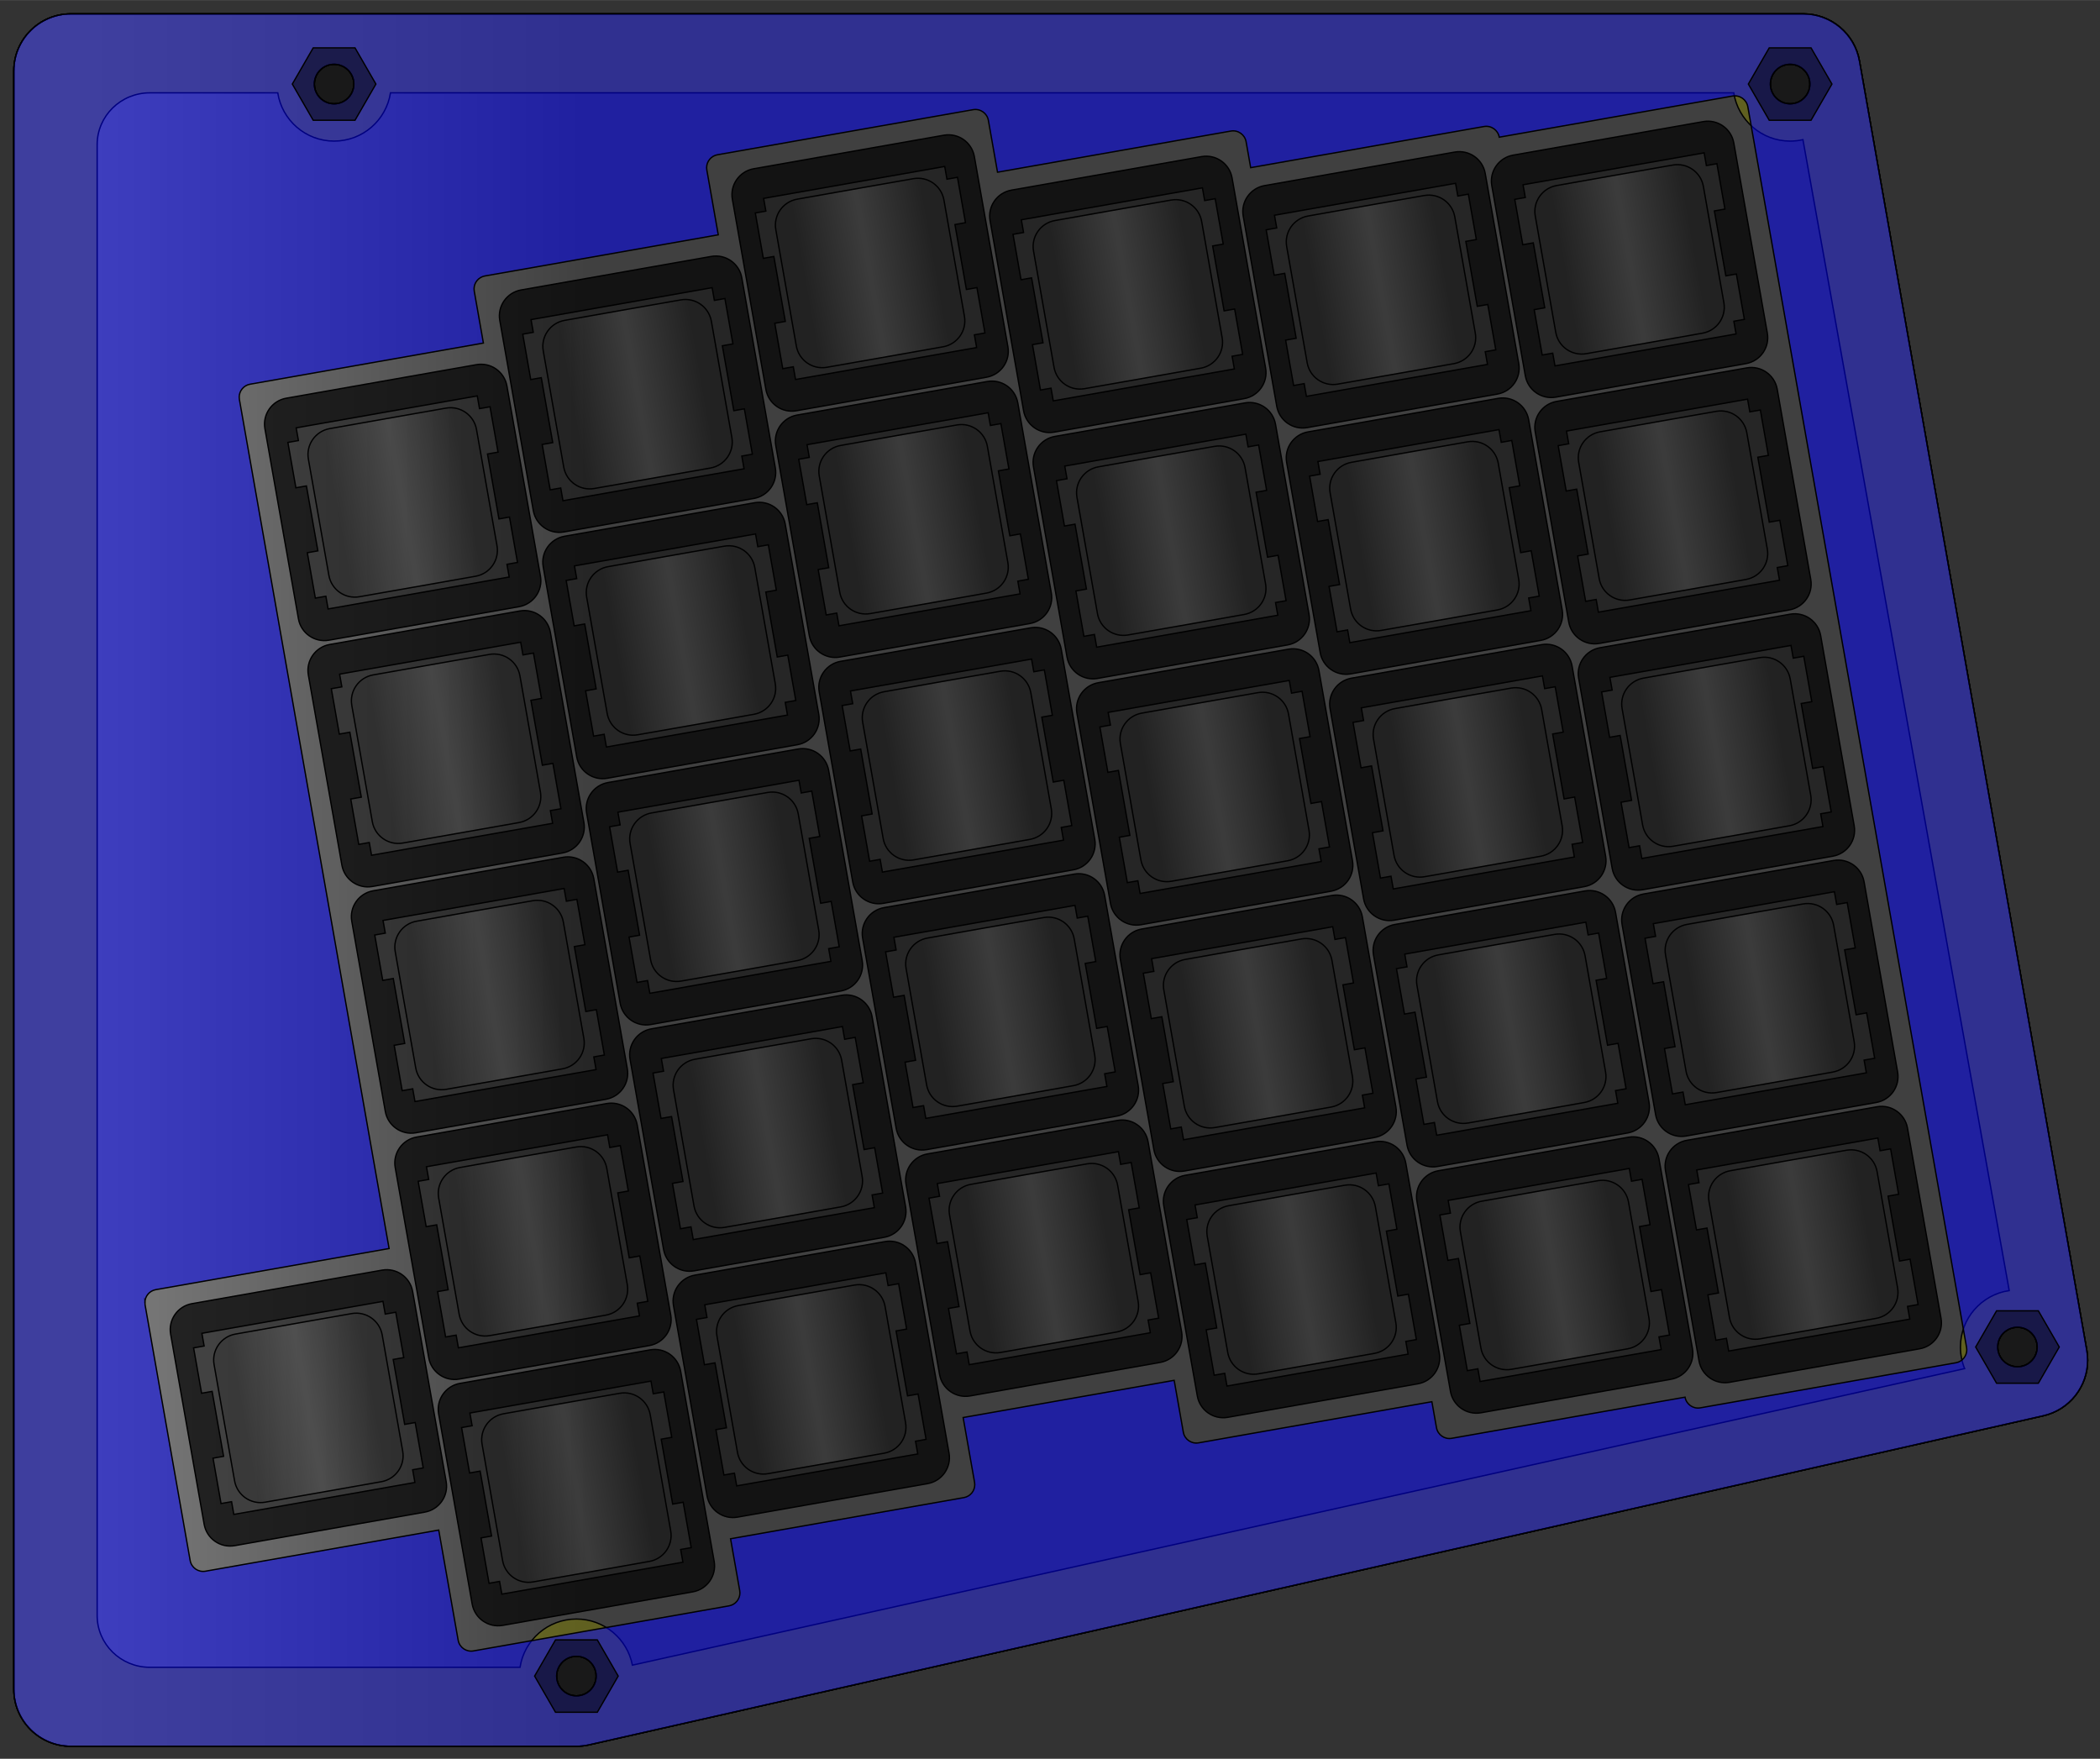 <?xml version="1.0" encoding="UTF-8"?>
<!DOCTYPE svg PUBLIC "-//W3C//DTD SVG 1.1//EN"
    "http://www.w3.org/Graphics/SVG/1.1/DTD/svg11.dtd"><svg xmlns="http://www.w3.org/2000/svg" height="505.379" stroke-opacity="1" viewBox="0 0 603 505" font-size="1" width="603.429" xmlns:xlink="http://www.w3.org/1999/xlink" stroke="rgb(0,0,0)" version="1.1"><rect x="0" y="0" width="603" height="505" fill="#333333" stroke="none"/><defs></defs><defs><linearGradient x2="39.389" y1="0" gradientUnits="userSpaceOnUse" spreadMethod="pad" gradientTransform="matrix(3.78,-0,0,-3.78,20.346,452.733)" id="gradient0" y2="0" x1="-39.389"><stop stop-opacity="1" offset="0" stop-color="rgb(128,128,128)"/><stop stop-opacity="1" offset="0.5" stop-color="rgb(255,255,255)"/><stop stop-opacity="1" offset="1" stop-color="rgb(128,128,128)"/></linearGradient></defs><g stroke-linejoin="miter" stroke-opacity="1.0" fill-opacity="1" stroke="rgb(0,0,0)" stroke-width="0.378" fill="url(#gradient0)" stroke-linecap="butt" stroke-miterlimit="10.0"><path d="M 3.969,20.346 c 0,-9.045 7.333,-16.378 16.378 -16.378c 165.819,-0 331.638,-0 497.457 -0c 7.948,-0 14.749,5.707 16.129 13.534c 21.759,123.401 43.518,246.802 65.277 370.203c 0.169,0.96 0.251,1.916 0.251 2.86c 0,7.516 -5.192,14.244 -12.766 15.958c -139.19,31.495 -278.381,62.989 -417.572 94.484c -1.186,0.268 -2.398,0.404 -3.615 0.404c -48.387,-0 -96.775,-0 -145.162 -0c -9.045,-0 -16.378,-7.333 -16.378 -16.378c 0,-154.895 0,-309.791 0 -464.686ZM 90.268,24.126 c 0,3.131 2.538,5.669 5.669 5.669c 3.131,-0 5.669,-2.538 5.669 -5.669c 0,-3.131 -2.538,-5.669 -5.669 -5.669c -3.131,-0 -5.669,2.538 -5.669 5.669ZM 159.839,481.253 c 0,3.131 2.538,5.669 5.669 5.669c 3.131,-0 5.669,-2.538 5.669 -5.669c 0,-3.131 -2.538,-5.669 -5.669 -5.669c -3.131,-0 -5.669,2.538 -5.669 5.669ZM 508.355,24.126 c 0,3.131 2.538,5.669 5.669 5.669c 3.131,-0 5.669,-2.538 5.669 -5.669c 0,-3.131 -2.538,-5.669 -5.669 -5.669c -3.131,-0 -5.669,2.538 -5.669 5.669ZM 573.631,386.769 c 0,3.131 2.538,5.669 5.669 5.669c 3.131,-0 5.669,-2.538 5.669 -5.669c 0,-3.131 -2.538,-5.669 -5.669 -5.669c -3.131,-0 -5.669,2.538 -5.669 5.669Z"/></g><g stroke-linejoin="miter" stroke-opacity="1.0" fill-opacity="0.5" stroke="rgb(0,0,0)" stroke-width="0.378" fill="rgb(255,255,0)" stroke-linecap="butt" stroke-miterlimit="10.0"><path d="M 3.969,20.346 c 0,-9.045 7.333,-16.378 16.378 -16.378c 165.819,-0 331.638,-0 497.457 -0c 7.948,-0 14.749,5.707 16.129 13.534c 21.759,123.401 43.518,246.802 65.277 370.203c 0.169,0.96 0.251,1.916 0.251 2.86c 0,7.516 -5.192,14.244 -12.766 15.958c -139.19,31.495 -278.381,62.989 -417.572 94.484c -1.186,0.268 -2.398,0.404 -3.615 0.404c -48.387,-0 -96.775,-0 -145.162 -0c -9.045,-0 -16.378,-7.333 -16.378 -16.378c 0,-154.895 0,-309.791 0 -464.686ZM 27.893,41.53 c 0,140.773 0,281.546 0 422.318c 0,8.221 6.774,14.885 15.131 14.885c 35.433,-0 70.867,-0 106.3 -0c 1.212,-7.849 7.997,-13.858 16.185 -13.858c 7.973,-0 14.615,5.697 16.078 13.242c 127.516,-28.384 255.032,-56.768 382.548 -85.152c -0.782,-1.911 -1.212,-4.003 -1.212 -6.196c 0,-8.241 6.087,-15.06 14.01 -16.208c -19.744,-110.157 -39.489,-220.314 -59.234 -330.471c -1.181,0.271 -2.411,0.414 -3.675 0.414c -8.188,-0 -14.973,-6.009 -16.185 -13.858c -128.572,-0 -257.144,-0 -385.716 -0c -1.212,7.849 -7.997,13.858 -16.185 13.858c -8.188,-0 -14.973,-6.009 -16.185 -13.858c -12.243,-0 -24.485,-0 -36.728 -0c -8.356,-0 -15.131,6.664 -15.131 14.885ZM 90.268,24.126 c 0,3.131 2.538,5.669 5.669 5.669c 3.131,-0 5.669,-2.538 5.669 -5.669c 0,-3.131 -2.538,-5.669 -5.669 -5.669c -3.131,-0 -5.669,2.538 -5.669 5.669ZM 159.839,481.253 c 0,3.131 2.538,5.669 5.669 5.669c 3.131,-0 5.669,-2.538 5.669 -5.669c 0,-3.131 -2.538,-5.669 -5.669 -5.669c -3.131,-0 -5.669,2.538 -5.669 5.669ZM 508.355,24.126 c 0,3.131 2.538,5.669 5.669 5.669c 3.131,-0 5.669,-2.538 5.669 -5.669c 0,-3.131 -2.538,-5.669 -5.669 -5.669c -3.131,-0 -5.669,2.538 -5.669 5.669ZM 573.631,386.769 c 0,3.131 2.538,5.669 5.669 5.669c 3.131,-0 5.669,-2.538 5.669 -5.669c 0,-3.131 -2.538,-5.669 -5.669 -5.669c -3.131,-0 -5.669,2.538 -5.669 5.669Z"/></g><g stroke-linejoin="miter" stroke-opacity="1.0" fill-opacity="0.5" stroke="rgb(0,0,0)" stroke-width="0.378" fill="rgb(0,0,0)" stroke-linecap="butt" stroke-miterlimit="10.0"><path d="M 3.969,20.346 c 0,-9.045 7.333,-16.378 16.378 -16.378c 165.819,-0 331.638,-0 497.457 -0c 7.948,-0 14.749,5.707 16.129 13.534c 21.759,123.401 43.518,246.802 65.277 370.203c 0.169,0.96 0.251,1.916 0.251 2.86c 0,7.516 -5.192,14.244 -12.766 15.958c -139.19,31.495 -278.381,62.989 -417.572 94.484c -1.186,0.268 -2.398,0.404 -3.615 0.404c -48.387,-0 -96.775,-0 -145.162 -0c -9.045,-0 -16.378,-7.333 -16.378 -16.378c 0,-154.895 0,-309.791 0 -464.686ZM 55.589,387.015 c 0.766,4.343 1.531,8.685 2.297 13.028c 1.008,-0.178 2.017,-0.356 3.025 -0.533c 1.096,6.215 2.192,12.429 3.287 18.644c -1.008,0.178 -2.017,0.356 -3.025 0.533c 0.766,4.343 1.532,8.685 2.297 13.028c 1.008,-0.178 2.017,-0.356 3.025 -0.533c 0.214,1.216 0.429,2.433 0.643 3.649c 17.333,-3.056 34.665,-6.112 51.998 -9.169c -0.214,-1.216 -0.429,-2.433 -0.643 -3.649c 1.008,-0.178 2.017,-0.356 3.025 -0.533c -0.766,-4.343 -1.531,-8.685 -2.297 -13.028c -1.008,0.178 -2.017,0.356 -3.025 0.533c -1.096,-6.215 -2.192,-12.429 -3.287 -18.644c 1.008,-0.178 2.017,-0.356 3.025 -0.533c -0.766,-4.343 -1.531,-8.685 -2.297 -13.028c -1.008,0.178 -2.017,0.356 -3.025 0.533c -0.214,-1.216 -0.429,-2.433 -0.643 -3.649c -17.333,3.056 -34.665,6.112 -51.998 9.169c 0.214,1.216 0.429,2.433 0.643 3.649c -1.008,0.178 -2.017,0.356 -3.025 0.533ZM 82.664,127.025 c 0.766,4.343 1.532,8.685 2.297 13.028c 1.008,-0.178 2.017,-0.356 3.025 -0.533c 1.096,6.215 2.192,12.429 3.287 18.644c -1.008,0.178 -2.017,0.356 -3.025 0.533c 0.766,4.343 1.531,8.685 2.297 13.028c 1.008,-0.178 2.017,-0.356 3.025 -0.533c 0.214,1.216 0.429,2.433 0.643 3.649c 17.333,-3.056 34.665,-6.112 51.998 -9.169c -0.214,-1.216 -0.429,-2.433 -0.643 -3.649c 1.008,-0.178 2.017,-0.356 3.025 -0.533c -0.766,-4.343 -1.531,-8.685 -2.297 -13.028c -1.008,0.178 -2.017,0.356 -3.025 0.533c -1.096,-6.215 -2.192,-12.429 -3.287 -18.644c 1.008,-0.178 2.017,-0.356 3.025 -0.533c -0.766,-4.343 -1.531,-8.685 -2.297 -13.028c -1.008,0.178 -2.017,0.356 -3.025 0.533c -0.214,-1.216 -0.429,-2.433 -0.643 -3.649c -17.333,3.056 -34.665,6.112 -51.998 9.169c 0.214,1.216 0.429,2.433 0.643 3.649c -1.008,0.178 -2.017,0.356 -3.025 0.533ZM 90.268,24.126 c 0,3.131 2.538,5.669 5.669 5.669c 3.131,-0 5.669,-2.538 5.669 -5.669c 0,-3.131 -2.538,-5.669 -5.669 -5.669c -3.131,-0 -5.669,2.538 -5.669 5.669ZM 95.134,197.745 c 0.766,4.343 1.531,8.685 2.297 13.028c 1.008,-0.178 2.017,-0.356 3.025 -0.533c 1.096,6.215 2.192,12.429 3.287 18.644c -1.008,0.178 -2.017,0.356 -3.025 0.533c 0.766,4.343 1.531,8.685 2.297 13.028c 1.008,-0.178 2.017,-0.356 3.025 -0.533c 0.214,1.216 0.429,2.433 0.643 3.649c 17.333,-3.056 34.665,-6.112 51.998 -9.169c -0.214,-1.216 -0.429,-2.433 -0.643 -3.649c 1.008,-0.178 2.017,-0.356 3.025 -0.533c -0.766,-4.343 -1.531,-8.685 -2.297 -13.028c -1.008,0.178 -2.017,0.356 -3.025 0.533c -1.096,-6.215 -2.192,-12.429 -3.287 -18.644c 1.008,-0.178 2.017,-0.356 3.025 -0.533c -0.766,-4.343 -1.531,-8.685 -2.297 -13.028c -1.008,0.178 -2.017,0.356 -3.025 0.533c -0.214,-1.216 -0.429,-2.433 -0.643 -3.649c -17.333,3.056 -34.665,6.112 -51.998 9.169c 0.214,1.216 0.429,2.433 0.643 3.649c -1.008,0.178 -2.017,0.356 -3.025 0.533ZM 107.604,268.465 c 0.766,4.343 1.531,8.685 2.297 13.028c 1.008,-0.178 2.017,-0.356 3.025 -0.533c 1.096,6.215 2.192,12.429 3.287 18.644c -1.008,0.178 -2.017,0.356 -3.025 0.533c 0.766,4.343 1.531,8.685 2.297 13.028c 1.008,-0.178 2.017,-0.356 3.025 -0.533c 0.214,1.216 0.429,2.433 0.643 3.649c 17.333,-3.056 34.665,-6.112 51.998 -9.169c -0.214,-1.216 -0.429,-2.433 -0.643 -3.649c 1.008,-0.178 2.017,-0.356 3.025 -0.533c -0.766,-4.343 -1.531,-8.685 -2.297 -13.028c -1.008,0.178 -2.017,0.356 -3.025 0.533c -1.096,-6.215 -2.192,-12.429 -3.287 -18.644c 1.008,-0.178 2.017,-0.356 3.025 -0.533c -0.766,-4.343 -1.531,-8.685 -2.297 -13.028c -1.008,0.178 -2.017,0.356 -3.025 0.533c -0.214,-1.216 -0.429,-2.433 -0.643 -3.649c -17.333,3.056 -34.665,6.112 -51.998 9.169c 0.214,1.216 0.429,2.433 0.643 3.649c -1.008,0.178 -2.017,0.356 -3.025 0.533ZM 120.074,339.185 c 0.766,4.343 1.531,8.685 2.297 13.028c 1.008,-0.178 2.017,-0.356 3.025 -0.533c 1.096,6.215 2.192,12.429 3.287 18.644c -1.008,0.178 -2.017,0.356 -3.025 0.533c 0.766,4.343 1.531,8.685 2.297 13.028c 1.008,-0.178 2.017,-0.356 3.025 -0.533c 0.214,1.216 0.429,2.433 0.643 3.649c 17.333,-3.056 34.665,-6.112 51.998 -9.169c -0.214,-1.216 -0.429,-2.433 -0.643 -3.649c 1.008,-0.178 2.017,-0.356 3.025 -0.533c -0.766,-4.343 -1.531,-8.685 -2.297 -13.028c -1.008,0.178 -2.017,0.356 -3.025 0.533c -1.096,-6.215 -2.192,-12.429 -3.287 -18.644c 1.008,-0.178 2.017,-0.356 3.025 -0.533c -0.766,-4.343 -1.531,-8.685 -2.297 -13.028c -1.008,0.178 -2.017,0.356 -3.025 0.533c -0.214,-1.216 -0.429,-2.433 -0.643 -3.649c -17.333,3.056 -34.665,6.112 -51.998 9.169c 0.214,1.216 0.429,2.433 0.643 3.649c -1.008,0.178 -2.017,0.356 -3.025 0.533ZM 132.544,409.905 c 0.766,4.343 1.531,8.685 2.297 13.028c 1.008,-0.178 2.017,-0.356 3.025 -0.533c 1.096,6.215 2.192,12.429 3.287 18.644c -1.008,0.178 -2.017,0.356 -3.025 0.533c 0.766,4.343 1.531,8.685 2.297 13.028c 1.008,-0.178 2.017,-0.356 3.025 -0.533c 0.214,1.216 0.429,2.433 0.643 3.649c 17.333,-3.056 34.665,-6.112 51.998 -9.169c -0.214,-1.216 -0.429,-2.433 -0.643 -3.649c 1.008,-0.178 2.017,-0.356 3.025 -0.533c -0.766,-4.343 -1.531,-8.685 -2.297 -13.028c -1.008,0.178 -2.017,0.356 -3.025 0.533c -1.096,-6.215 -2.192,-12.429 -3.287 -18.644c 1.008,-0.178 2.017,-0.356 3.025 -0.533c -0.766,-4.343 -1.531,-8.685 -2.297 -13.028c -1.008,0.178 -2.017,0.356 -3.025 0.533c -0.214,-1.216 -0.429,-2.433 -0.643 -3.649c -17.333,3.056 -34.665,6.112 -51.998 9.169c 0.214,1.216 0.429,2.433 0.643 3.649c -1.008,0.178 -2.017,0.356 -3.025 0.533ZM 150.103,95.944 c 0.766,4.343 1.531,8.685 2.297 13.028c 1.008,-0.178 2.017,-0.356 3.025 -0.533c 1.096,6.215 2.192,12.429 3.287 18.644c -1.008,0.178 -2.017,0.356 -3.025 0.533c 0.766,4.343 1.531,8.685 2.297 13.028c 1.008,-0.178 2.017,-0.356 3.025 -0.533c 0.214,1.216 0.429,2.433 0.643 3.649c 17.333,-3.056 34.665,-6.112 51.998 -9.169c -0.214,-1.216 -0.429,-2.433 -0.643 -3.649c 1.008,-0.178 2.017,-0.356 3.025 -0.533c -0.766,-4.343 -1.531,-8.685 -2.297 -13.028c -1.008,0.178 -2.017,0.356 -3.025 0.533c -1.096,-6.215 -2.192,-12.429 -3.287 -18.644c 1.008,-0.178 2.017,-0.356 3.025 -0.533c -0.766,-4.343 -1.531,-8.685 -2.297 -13.028c -1.008,0.178 -2.017,0.356 -3.025 0.533c -0.214,-1.216 -0.429,-2.433 -0.643 -3.649c -17.333,3.056 -34.665,6.112 -51.998 9.169c 0.214,1.216 0.429,2.433 0.643 3.649c -1.008,0.178 -2.017,0.356 -3.025 0.533ZM 159.839,481.253 c 0,3.131 2.538,5.669 5.669 5.669c 3.131,-0 5.669,-2.538 5.669 -5.669c 0,-3.131 -2.538,-5.669 -5.669 -5.669c -3.131,-0 -5.669,2.538 -5.669 5.669ZM 162.572,166.664 c 0.766,4.343 1.531,8.685 2.297 13.028c 1.008,-0.178 2.017,-0.356 3.025 -0.533c 1.096,6.215 2.192,12.429 3.287 18.644c -1.008,0.178 -2.017,0.356 -3.025 0.533c 0.766,4.343 1.531,8.685 2.297 13.028c 1.008,-0.178 2.017,-0.356 3.025 -0.533c 0.214,1.216 0.429,2.433 0.643 3.649c 17.333,-3.056 34.665,-6.112 51.998 -9.169c -0.214,-1.216 -0.429,-2.433 -0.643 -3.649c 1.008,-0.178 2.017,-0.356 3.025 -0.533c -0.766,-4.343 -1.531,-8.685 -2.297 -13.028c -1.008,0.178 -2.017,0.356 -3.025 0.533c -1.096,-6.215 -2.192,-12.429 -3.287 -18.644c 1.008,-0.178 2.017,-0.356 3.025 -0.533c -0.766,-4.343 -1.531,-8.685 -2.297 -13.028c -1.008,0.178 -2.017,0.356 -3.025 0.533c -0.214,-1.216 -0.429,-2.433 -0.643 -3.649c -17.333,3.056 -34.665,6.112 -51.998 9.169c 0.214,1.216 0.429,2.433 0.643 3.649c -1.008,0.178 -2.017,0.356 -3.025 0.533ZM 175.042,237.384 c 0.766,4.343 1.531,8.685 2.297 13.028c 1.008,-0.178 2.017,-0.356 3.025 -0.533c 1.096,6.215 2.192,12.429 3.287 18.644c -1.008,0.178 -2.017,0.356 -3.025 0.533c 0.766,4.343 1.531,8.685 2.297 13.028c 1.008,-0.178 2.017,-0.356 3.025 -0.533c 0.214,1.216 0.429,2.433 0.643 3.649c 17.333,-3.056 34.665,-6.112 51.998 -9.169c -0.214,-1.216 -0.429,-2.433 -0.643 -3.649c 1.008,-0.178 2.017,-0.356 3.025 -0.533c -0.766,-4.343 -1.531,-8.685 -2.297 -13.028c -1.008,0.178 -2.017,0.356 -3.025 0.533c -1.096,-6.215 -2.192,-12.429 -3.287 -18.644c 1.008,-0.178 2.017,-0.356 3.025 -0.533c -0.766,-4.343 -1.531,-8.685 -2.297 -13.028c -1.008,0.178 -2.017,0.356 -3.025 0.533c -0.214,-1.216 -0.429,-2.433 -0.643 -3.649c -17.333,3.056 -34.665,6.112 -51.998 9.169c 0.214,1.216 0.429,2.433 0.643 3.649c -1.008,0.178 -2.017,0.356 -3.025 0.533ZM 187.512,308.104 c 0.766,4.343 1.531,8.685 2.297 13.028c 1.008,-0.178 2.017,-0.356 3.025 -0.533c 1.096,6.215 2.192,12.429 3.287 18.644c -1.008,0.178 -2.017,0.356 -3.025 0.533c 0.766,4.343 1.531,8.685 2.297 13.028c 1.008,-0.178 2.017,-0.356 3.025 -0.533c 0.214,1.216 0.429,2.433 0.643 3.649c 17.333,-3.056 34.665,-6.112 51.998 -9.169c -0.214,-1.216 -0.429,-2.433 -0.643 -3.649c 1.008,-0.178 2.017,-0.356 3.025 -0.533c -0.766,-4.343 -1.531,-8.685 -2.297 -13.028c -1.008,0.178 -2.017,0.356 -3.025 0.533c -1.096,-6.215 -2.192,-12.429 -3.287 -18.644c 1.008,-0.178 2.017,-0.356 3.025 -0.533c -0.766,-4.343 -1.531,-8.685 -2.297 -13.028c -1.008,0.178 -2.017,0.356 -3.025 0.533c -0.214,-1.216 -0.429,-2.433 -0.643 -3.649c -17.333,3.056 -34.665,6.112 -51.998 9.169c 0.214,1.216 0.429,2.433 0.643 3.649c -1.008,0.178 -2.017,0.356 -3.025 0.533ZM 199.982,378.825 c 0.766,4.343 1.531,8.685 2.297 13.028c 1.008,-0.178 2.017,-0.356 3.025 -0.533c 1.096,6.215 2.192,12.429 3.287 18.644c -1.008,0.178 -2.017,0.356 -3.025 0.533c 0.766,4.343 1.531,8.685 2.297 13.028c 1.008,-0.178 2.017,-0.356 3.025 -0.533c 0.214,1.216 0.429,2.433 0.643 3.649c 17.333,-3.056 34.665,-6.112 51.998 -9.169c -0.214,-1.216 -0.429,-2.433 -0.643 -3.649c 1.008,-0.178 2.017,-0.356 3.025 -0.533c -0.766,-4.343 -1.531,-8.685 -2.297 -13.028c -1.008,0.178 -2.017,0.356 -3.025 0.533c -1.096,-6.215 -2.192,-12.429 -3.287 -18.644c 1.008,-0.178 2.017,-0.356 3.025 -0.533c -0.766,-4.343 -1.531,-8.685 -2.297 -13.028c -1.008,0.178 -2.017,0.356 -3.025 0.533c -0.214,-1.216 -0.429,-2.433 -0.643 -3.649c -17.333,3.056 -34.665,6.112 -51.998 9.169c 0.214,1.216 0.429,2.433 0.643 3.649c -1.008,0.178 -2.017,0.356 -3.025 0.533ZM 216.885,61.142 c 0.766,4.343 1.531,8.685 2.297 13.028c 1.008,-0.178 2.017,-0.356 3.025 -0.533c 1.096,6.215 2.192,12.429 3.287 18.644c -1.008,0.178 -2.017,0.356 -3.025 0.533c 0.766,4.343 1.532,8.685 2.297 13.028c 1.008,-0.178 2.017,-0.356 3.025 -0.533c 0.214,1.216 0.429,2.433 0.643 3.649c 17.333,-3.056 34.665,-6.112 51.998 -9.169c -0.214,-1.216 -0.429,-2.433 -0.643 -3.649c 1.008,-0.178 2.017,-0.356 3.025 -0.533c -0.766,-4.343 -1.531,-8.685 -2.297 -13.028c -1.008,0.178 -2.017,0.356 -3.025 0.533c -1.096,-6.215 -2.192,-12.429 -3.287 -18.644c 1.008,-0.178 2.017,-0.356 3.025 -0.533c -0.766,-4.343 -1.532,-8.685 -2.297 -13.028c -1.008,0.178 -2.017,0.356 -3.025 0.533c -0.214,-1.216 -0.429,-2.433 -0.643 -3.649c -17.333,3.056 -34.665,6.112 -51.998 9.169c 0.214,1.216 0.429,2.433 0.643 3.649c -1.008,0.178 -2.017,0.356 -3.025 0.533ZM 229.355,131.862 c 0.766,4.343 1.531,8.685 2.297 13.028c 1.008,-0.178 2.017,-0.356 3.025 -0.533c 1.096,6.215 2.192,12.429 3.287 18.644c -1.008,0.178 -2.017,0.356 -3.025 0.533c 0.766,4.343 1.532,8.685 2.297 13.028c 1.008,-0.178 2.017,-0.356 3.025 -0.533c 0.214,1.216 0.429,2.433 0.643 3.649c 17.333,-3.056 34.665,-6.112 51.998 -9.169c -0.214,-1.216 -0.429,-2.433 -0.643 -3.649c 1.008,-0.178 2.017,-0.356 3.025 -0.533c -0.766,-4.343 -1.531,-8.685 -2.297 -13.028c -1.008,0.178 -2.017,0.356 -3.025 0.533c -1.096,-6.215 -2.192,-12.429 -3.287 -18.644c 1.008,-0.178 2.017,-0.356 3.025 -0.533c -0.766,-4.343 -1.531,-8.685 -2.297 -13.028c -1.008,0.178 -2.017,0.356 -3.025 0.533c -0.214,-1.216 -0.429,-2.433 -0.643 -3.649c -17.333,3.056 -34.665,6.112 -51.998 9.169c 0.214,1.216 0.429,2.433 0.643 3.649c -1.008,0.178 -2.017,0.356 -3.025 0.533ZM 241.825,202.582 c 0.766,4.343 1.531,8.685 2.297 13.028c 1.008,-0.178 2.017,-0.356 3.025 -0.533c 1.096,6.215 2.192,12.429 3.287 18.644c -1.008,0.178 -2.017,0.356 -3.025 0.533c 0.766,4.343 1.532,8.685 2.297 13.028c 1.008,-0.178 2.017,-0.356 3.025 -0.533c 0.214,1.216 0.429,2.433 0.643 3.649c 17.333,-3.056 34.665,-6.112 51.998 -9.169c -0.214,-1.216 -0.429,-2.433 -0.643 -3.649c 1.008,-0.178 2.017,-0.356 3.025 -0.533c -0.766,-4.343 -1.531,-8.685 -2.297 -13.028c -1.008,0.178 -2.017,0.356 -3.025 0.533c -1.096,-6.215 -2.192,-12.429 -3.287 -18.644c 1.008,-0.178 2.017,-0.356 3.025 -0.533c -0.766,-4.343 -1.531,-8.685 -2.297 -13.028c -1.008,0.178 -2.017,0.356 -3.025 0.533c -0.214,-1.216 -0.429,-2.433 -0.643 -3.649c -17.333,3.056 -34.665,6.112 -51.998 9.169c 0.214,1.216 0.429,2.433 0.643 3.649c -1.008,0.178 -2.017,0.356 -3.025 0.533ZM 254.294,273.302 c 0.766,4.343 1.531,8.685 2.297 13.028c 1.008,-0.178 2.017,-0.356 3.025 -0.533c 1.096,6.215 2.192,12.429 3.287 18.644c -1.008,0.178 -2.017,0.356 -3.025 0.533c 0.766,4.343 1.531,8.685 2.297 13.028c 1.008,-0.178 2.017,-0.356 3.025 -0.533c 0.214,1.216 0.429,2.433 0.643 3.649c 17.333,-3.056 34.665,-6.112 51.998 -9.169c -0.214,-1.216 -0.429,-2.433 -0.643 -3.649c 1.008,-0.178 2.017,-0.356 3.025 -0.533c -0.766,-4.343 -1.531,-8.685 -2.297 -13.028c -1.008,0.178 -2.017,0.356 -3.025 0.533c -1.096,-6.215 -2.192,-12.429 -3.287 -18.644c 1.008,-0.178 2.017,-0.356 3.025 -0.533c -0.766,-4.343 -1.531,-8.685 -2.297 -13.028c -1.008,0.178 -2.017,0.356 -3.025 0.533c -0.214,-1.216 -0.429,-2.433 -0.643 -3.649c -17.333,3.056 -34.665,6.112 -51.998 9.169c 0.214,1.216 0.429,2.433 0.643 3.649c -1.008,0.178 -2.017,0.356 -3.025 0.533ZM 266.764,344.022 c 0.766,4.343 1.531,8.685 2.297 13.028c 1.008,-0.178 2.017,-0.356 3.025 -0.533c 1.096,6.215 2.192,12.429 3.287 18.644c -1.008,0.178 -2.017,0.356 -3.025 0.533c 0.766,4.343 1.531,8.685 2.297 13.028c 1.008,-0.178 2.017,-0.356 3.025 -0.533c 0.214,1.216 0.429,2.433 0.643 3.649c 17.333,-3.056 34.665,-6.112 51.998 -9.169c -0.214,-1.216 -0.429,-2.433 -0.643 -3.649c 1.008,-0.178 2.017,-0.356 3.025 -0.533c -0.766,-4.343 -1.531,-8.685 -2.297 -13.028c -1.008,0.178 -2.017,0.356 -3.025 0.533c -1.096,-6.215 -2.192,-12.429 -3.287 -18.644c 1.008,-0.178 2.017,-0.356 3.025 -0.533c -0.766,-4.343 -1.531,-8.685 -2.297 -13.028c -1.008,0.178 -2.017,0.356 -3.025 0.533c -0.214,-1.216 -0.429,-2.433 -0.643 -3.649c -17.333,3.056 -34.665,6.112 -51.998 9.169c 0.214,1.216 0.429,2.433 0.643 3.649c -1.008,0.178 -2.017,0.356 -3.025 0.533ZM 290.886,67.282 c 0.766,4.343 1.532,8.685 2.297 13.028c 1.008,-0.178 2.017,-0.356 3.025 -0.533c 1.096,6.215 2.192,12.429 3.287 18.644c -1.008,0.178 -2.017,0.356 -3.025 0.533c 0.766,4.343 1.531,8.685 2.297 13.028c 1.008,-0.178 2.017,-0.356 3.025 -0.533c 0.214,1.216 0.429,2.433 0.643 3.649c 17.333,-3.056 34.665,-6.112 51.998 -9.169c -0.214,-1.216 -0.429,-2.433 -0.643 -3.649c 1.008,-0.178 2.017,-0.356 3.025 -0.533c -0.766,-4.343 -1.532,-8.685 -2.297 -13.028c -1.008,0.178 -2.017,0.356 -3.025 0.533c -1.096,-6.215 -2.192,-12.429 -3.287 -18.644c 1.008,-0.178 2.017,-0.356 3.025 -0.533c -0.766,-4.343 -1.531,-8.685 -2.297 -13.028c -1.008,0.178 -2.017,0.356 -3.025 0.533c -0.214,-1.216 -0.429,-2.433 -0.643 -3.649c -17.333,3.056 -34.665,6.112 -51.998 9.169c 0.214,1.216 0.429,2.433 0.643 3.649c -1.008,0.178 -2.017,0.356 -3.025 0.533ZM 303.356,138.002 c 0.766,4.343 1.532,8.685 2.297 13.028c 1.008,-0.178 2.017,-0.356 3.025 -0.533c 1.096,6.215 2.192,12.429 3.287 18.644c -1.008,0.178 -2.017,0.356 -3.025 0.533c 0.766,4.343 1.531,8.685 2.297 13.028c 1.008,-0.178 2.017,-0.356 3.025 -0.533c 0.214,1.216 0.429,2.433 0.643 3.649c 17.333,-3.056 34.665,-6.112 51.998 -9.169c -0.214,-1.216 -0.429,-2.433 -0.643 -3.649c 1.008,-0.178 2.017,-0.356 3.025 -0.533c -0.766,-4.343 -1.531,-8.685 -2.297 -13.028c -1.008,0.178 -2.017,0.356 -3.025 0.533c -1.096,-6.215 -2.192,-12.429 -3.287 -18.644c 1.008,-0.178 2.017,-0.356 3.025 -0.533c -0.766,-4.343 -1.531,-8.685 -2.297 -13.028c -1.008,0.178 -2.017,0.356 -3.025 0.533c -0.214,-1.216 -0.429,-2.433 -0.643 -3.649c -17.333,3.056 -34.665,6.112 -51.998 9.169c 0.214,1.216 0.429,2.433 0.643 3.649c -1.008,0.178 -2.017,0.356 -3.025 0.533ZM 315.826,208.722 c 0.766,4.343 1.532,8.685 2.297 13.028c 1.008,-0.178 2.017,-0.356 3.025 -0.533c 1.096,6.215 2.192,12.429 3.287 18.644c -1.008,0.178 -2.017,0.356 -3.025 0.533c 0.766,4.343 1.531,8.685 2.297 13.028c 1.008,-0.178 2.017,-0.356 3.025 -0.533c 0.214,1.216 0.429,2.433 0.643 3.649c 17.333,-3.056 34.665,-6.112 51.998 -9.169c -0.214,-1.216 -0.429,-2.433 -0.643 -3.649c 1.008,-0.178 2.017,-0.356 3.025 -0.533c -0.766,-4.343 -1.531,-8.685 -2.297 -13.028c -1.008,0.178 -2.017,0.356 -3.025 0.533c -1.096,-6.215 -2.192,-12.429 -3.287 -18.644c 1.008,-0.178 2.017,-0.356 3.025 -0.533c -0.766,-4.343 -1.531,-8.685 -2.297 -13.028c -1.008,0.178 -2.017,0.356 -3.025 0.533c -0.214,-1.216 -0.429,-2.433 -0.643 -3.649c -17.333,3.056 -34.665,6.112 -51.998 9.169c 0.214,1.216 0.429,2.433 0.643 3.649c -1.008,0.178 -2.017,0.356 -3.025 0.533ZM 328.296,279.443 c 0.766,4.343 1.531,8.685 2.297 13.028c 1.008,-0.178 2.017,-0.356 3.025 -0.533c 1.096,6.215 2.192,12.429 3.287 18.644c -1.008,0.178 -2.017,0.356 -3.025 0.533c 0.766,4.343 1.531,8.685 2.297 13.028c 1.008,-0.178 2.017,-0.356 3.025 -0.533c 0.214,1.216 0.429,2.433 0.643 3.649c 17.333,-3.056 34.665,-6.112 51.998 -9.169c -0.214,-1.216 -0.429,-2.433 -0.643 -3.649c 1.008,-0.178 2.017,-0.356 3.025 -0.533c -0.766,-4.343 -1.531,-8.685 -2.297 -13.028c -1.008,0.178 -2.017,0.356 -3.025 0.533c -1.096,-6.215 -2.192,-12.429 -3.287 -18.644c 1.008,-0.178 2.017,-0.356 3.025 -0.533c -0.766,-4.343 -1.531,-8.685 -2.297 -13.028c -1.008,0.178 -2.017,0.356 -3.025 0.533c -0.214,-1.216 -0.429,-2.433 -0.643 -3.649c -17.333,3.056 -34.665,6.112 -51.998 9.169c 0.214,1.216 0.429,2.433 0.643 3.649c -1.008,0.178 -2.017,0.356 -3.025 0.533ZM 340.766,350.163 c 0.766,4.343 1.531,8.685 2.297 13.028c 1.008,-0.178 2.017,-0.356 3.025 -0.533c 1.096,6.215 2.192,12.429 3.287 18.644c -1.008,0.178 -2.017,0.356 -3.025 0.533c 0.766,4.343 1.531,8.685 2.297 13.028c 1.008,-0.178 2.017,-0.356 3.025 -0.533c 0.214,1.216 0.429,2.433 0.643 3.649c 17.333,-3.056 34.665,-6.112 51.998 -9.169c -0.214,-1.216 -0.429,-2.433 -0.643 -3.649c 1.008,-0.178 2.017,-0.356 3.025 -0.533c -0.766,-4.343 -1.531,-8.685 -2.297 -13.028c -1.008,0.178 -2.017,0.356 -3.025 0.533c -1.096,-6.215 -2.192,-12.429 -3.287 -18.644c 1.008,-0.178 2.017,-0.356 3.025 -0.533c -0.766,-4.343 -1.531,-8.685 -2.297 -13.028c -1.008,0.178 -2.017,0.356 -3.025 0.533c -0.214,-1.216 -0.429,-2.433 -0.643 -3.649c -17.333,3.056 -34.665,6.112 -51.998 9.169c 0.214,1.216 0.429,2.433 0.643 3.649c -1.008,0.178 -2.017,0.356 -3.025 0.533ZM 363.575,65.979 c 0.766,4.343 1.531,8.685 2.297 13.028c 1.008,-0.178 2.017,-0.356 3.025 -0.533c 1.096,6.215 2.192,12.429 3.287 18.644c -1.008,0.178 -2.017,0.356 -3.025 0.533c 0.766,4.343 1.531,8.685 2.297 13.028c 1.008,-0.178 2.017,-0.356 3.025 -0.533c 0.214,1.216 0.429,2.433 0.643 3.649c 17.333,-3.056 34.665,-6.112 51.998 -9.169c -0.214,-1.216 -0.429,-2.433 -0.643 -3.649c 1.008,-0.178 2.017,-0.356 3.025 -0.533c -0.766,-4.343 -1.532,-8.685 -2.297 -13.028c -1.008,0.178 -2.017,0.356 -3.025 0.533c -1.096,-6.215 -2.192,-12.429 -3.287 -18.644c 1.008,-0.178 2.017,-0.356 3.025 -0.533c -0.766,-4.343 -1.531,-8.685 -2.297 -13.028c -1.008,0.178 -2.017,0.356 -3.025 0.533c -0.214,-1.216 -0.429,-2.433 -0.643 -3.649c -17.333,3.056 -34.665,6.112 -51.998 9.169c 0.214,1.216 0.429,2.433 0.643 3.649c -1.008,0.178 -2.017,0.356 -3.025 0.533ZM 376.045,136.699 c 0.766,4.343 1.532,8.685 2.297 13.028c 1.008,-0.178 2.017,-0.356 3.025 -0.533c 1.096,6.215 2.192,12.429 3.287 18.644c -1.008,0.178 -2.017,0.356 -3.025 0.533c 0.766,4.343 1.531,8.685 2.297 13.028c 1.008,-0.178 2.017,-0.356 3.025 -0.533c 0.214,1.216 0.429,2.433 0.643 3.649c 17.333,-3.056 34.665,-6.112 51.998 -9.169c -0.214,-1.216 -0.429,-2.433 -0.643 -3.649c 1.008,-0.178 2.017,-0.356 3.025 -0.533c -0.766,-4.343 -1.532,-8.685 -2.297 -13.028c -1.008,0.178 -2.017,0.356 -3.025 0.533c -1.096,-6.215 -2.192,-12.429 -3.287 -18.644c 1.008,-0.178 2.017,-0.356 3.025 -0.533c -0.766,-4.343 -1.531,-8.685 -2.297 -13.028c -1.008,0.178 -2.017,0.356 -3.025 0.533c -0.214,-1.216 -0.429,-2.433 -0.643 -3.649c -17.333,3.056 -34.665,6.112 -51.998 9.169c 0.214,1.216 0.429,2.433 0.643 3.649c -1.008,0.178 -2.017,0.356 -3.025 0.533ZM 388.515,207.419 c 0.766,4.343 1.532,8.685 2.297 13.028c 1.008,-0.178 2.017,-0.356 3.025 -0.533c 1.096,6.215 2.192,12.429 3.287 18.644c -1.008,0.178 -2.017,0.356 -3.025 0.533c 0.766,4.343 1.531,8.685 2.297 13.028c 1.008,-0.178 2.017,-0.356 3.025 -0.533c 0.214,1.216 0.429,2.433 0.643 3.649c 17.333,-3.056 34.665,-6.112 51.998 -9.169c -0.214,-1.216 -0.429,-2.433 -0.643 -3.649c 1.008,-0.178 2.017,-0.356 3.025 -0.533c -0.766,-4.343 -1.531,-8.685 -2.297 -13.028c -1.008,0.178 -2.017,0.356 -3.025 0.533c -1.096,-6.215 -2.192,-12.429 -3.287 -18.644c 1.008,-0.178 2.017,-0.356 3.025 -0.533c -0.766,-4.343 -1.531,-8.685 -2.297 -13.028c -1.008,0.178 -2.017,0.356 -3.025 0.533c -0.214,-1.216 -0.429,-2.433 -0.643 -3.649c -17.333,3.056 -34.665,6.112 -51.998 9.169c 0.214,1.216 0.429,2.433 0.643 3.649c -1.008,0.178 -2.017,0.356 -3.025 0.533ZM 400.985,278.139 c 0.766,4.343 1.531,8.685 2.297 13.028c 1.008,-0.178 2.017,-0.356 3.025 -0.533c 1.096,6.215 2.192,12.429 3.287 18.644c -1.008,0.178 -2.017,0.356 -3.025 0.533c 0.766,4.343 1.531,8.685 2.297 13.028c 1.008,-0.178 2.017,-0.356 3.025 -0.533c 0.214,1.216 0.429,2.433 0.643 3.649c 17.333,-3.056 34.665,-6.112 51.998 -9.169c -0.214,-1.216 -0.429,-2.433 -0.643 -3.649c 1.008,-0.178 2.017,-0.356 3.025 -0.533c -0.766,-4.343 -1.531,-8.685 -2.297 -13.028c -1.008,0.178 -2.017,0.356 -3.025 0.533c -1.096,-6.215 -2.192,-12.429 -3.287 -18.644c 1.008,-0.178 2.017,-0.356 3.025 -0.533c -0.766,-4.343 -1.531,-8.685 -2.297 -13.028c -1.008,0.178 -2.017,0.356 -3.025 0.533c -0.214,-1.216 -0.429,-2.433 -0.643 -3.649c -17.333,3.056 -34.665,6.112 -51.998 9.169c 0.214,1.216 0.429,2.433 0.643 3.649c -1.008,0.178 -2.017,0.356 -3.025 0.533ZM 413.455,348.859 c 0.766,4.343 1.531,8.685 2.297 13.028c 1.008,-0.178 2.017,-0.356 3.025 -0.533c 1.096,6.215 2.192,12.429 3.287 18.644c -1.008,0.178 -2.017,0.356 -3.025 0.533c 0.766,4.343 1.531,8.685 2.297 13.028c 1.008,-0.178 2.017,-0.356 3.025 -0.533c 0.214,1.216 0.429,2.433 0.643 3.649c 17.333,-3.056 34.665,-6.112 51.998 -9.169c -0.214,-1.216 -0.429,-2.433 -0.643 -3.649c 1.008,-0.178 2.017,-0.356 3.025 -0.533c -0.766,-4.343 -1.531,-8.685 -2.297 -13.028c -1.008,0.178 -2.017,0.356 -3.025 0.533c -1.096,-6.215 -2.192,-12.429 -3.287 -18.644c 1.008,-0.178 2.017,-0.356 3.025 -0.533c -0.766,-4.343 -1.531,-8.685 -2.297 -13.028c -1.008,0.178 -2.017,0.356 -3.025 0.533c -0.214,-1.216 -0.429,-2.433 -0.643 -3.649c -17.333,3.056 -34.665,6.112 -51.998 9.169c 0.214,1.216 0.429,2.433 0.643 3.649c -1.008,0.178 -2.017,0.356 -3.025 0.533ZM 434.952,57.231 c 0.766,4.343 1.531,8.685 2.297 13.028c 1.008,-0.178 2.017,-0.356 3.025 -0.533c 1.096,6.215 2.192,12.429 3.287 18.644c -1.008,0.178 -2.017,0.356 -3.025 0.533c 0.766,4.343 1.532,8.685 2.297 13.028c 1.008,-0.178 2.017,-0.356 3.025 -0.533c 0.214,1.216 0.429,2.433 0.643 3.649c 17.333,-3.056 34.665,-6.112 51.998 -9.169c -0.214,-1.216 -0.429,-2.433 -0.643 -3.649c 1.008,-0.178 2.017,-0.356 3.025 -0.533c -0.766,-4.343 -1.531,-8.685 -2.297 -13.028c -1.008,0.178 -2.017,0.356 -3.025 0.533c -1.096,-6.215 -2.192,-12.429 -3.287 -18.644c 1.008,-0.178 2.017,-0.356 3.025 -0.533c -0.766,-4.343 -1.532,-8.685 -2.297 -13.028c -1.008,0.178 -2.017,0.356 -3.025 0.533c -0.214,-1.216 -0.429,-2.433 -0.643 -3.649c -17.333,3.056 -34.665,6.112 -51.998 9.169c 0.214,1.216 0.429,2.433 0.643 3.649c -1.008,0.178 -2.017,0.356 -3.025 0.533ZM 447.422,127.951 c 0.766,4.343 1.531,8.685 2.297 13.028c 1.008,-0.178 2.017,-0.356 3.025 -0.533c 1.096,6.215 2.192,12.429 3.287 18.644c -1.008,0.178 -2.017,0.356 -3.025 0.533c 0.766,4.343 1.532,8.685 2.297 13.028c 1.008,-0.178 2.017,-0.356 3.025 -0.533c 0.214,1.216 0.429,2.433 0.643 3.649c 17.333,-3.056 34.665,-6.112 51.998 -9.169c -0.214,-1.216 -0.429,-2.433 -0.643 -3.649c 1.008,-0.178 2.017,-0.356 3.025 -0.533c -0.766,-4.343 -1.531,-8.685 -2.297 -13.028c -1.008,0.178 -2.017,0.356 -3.025 0.533c -1.096,-6.215 -2.192,-12.429 -3.287 -18.644c 1.008,-0.178 2.017,-0.356 3.025 -0.533c -0.766,-4.343 -1.532,-8.685 -2.297 -13.028c -1.008,0.178 -2.017,0.356 -3.025 0.533c -0.214,-1.216 -0.429,-2.433 -0.643 -3.649c -17.333,3.056 -34.665,6.112 -51.998 9.169c 0.214,1.216 0.429,2.433 0.643 3.649c -1.008,0.178 -2.017,0.356 -3.025 0.533ZM 459.892,198.671 c 0.766,4.343 1.531,8.685 2.297 13.028c 1.008,-0.178 2.017,-0.356 3.025 -0.533c 1.096,6.215 2.192,12.429 3.287 18.644c -1.008,0.178 -2.017,0.356 -3.025 0.533c 0.766,4.343 1.532,8.685 2.297 13.028c 1.008,-0.178 2.017,-0.356 3.025 -0.533c 0.214,1.216 0.429,2.433 0.643 3.649c 17.333,-3.056 34.665,-6.112 51.998 -9.169c -0.214,-1.216 -0.429,-2.433 -0.643 -3.649c 1.008,-0.178 2.017,-0.356 3.025 -0.533c -0.766,-4.343 -1.531,-8.685 -2.297 -13.028c -1.008,0.178 -2.017,0.356 -3.025 0.533c -1.096,-6.215 -2.192,-12.429 -3.287 -18.644c 1.008,-0.178 2.017,-0.356 3.025 -0.533c -0.766,-4.343 -1.531,-8.685 -2.297 -13.028c -1.008,0.178 -2.017,0.356 -3.025 0.533c -0.214,-1.216 -0.429,-2.433 -0.643 -3.649c -17.333,3.056 -34.665,6.112 -51.998 9.169c 0.214,1.216 0.429,2.433 0.643 3.649c -1.008,0.178 -2.017,0.356 -3.025 0.533ZM 472.361,269.391 c 0.766,4.343 1.531,8.685 2.297 13.028c 1.008,-0.178 2.017,-0.356 3.025 -0.533c 1.096,6.215 2.192,12.429 3.287 18.644c -1.008,0.178 -2.017,0.356 -3.025 0.533c 0.766,4.343 1.531,8.685 2.297 13.028c 1.008,-0.178 2.017,-0.356 3.025 -0.533c 0.214,1.216 0.429,2.433 0.643 3.649c 17.333,-3.056 34.665,-6.112 51.998 -9.169c -0.214,-1.216 -0.429,-2.433 -0.643 -3.649c 1.008,-0.178 2.017,-0.356 3.025 -0.533c -0.766,-4.343 -1.531,-8.685 -2.297 -13.028c -1.008,0.178 -2.017,0.356 -3.025 0.533c -1.096,-6.215 -2.192,-12.429 -3.287 -18.644c 1.008,-0.178 2.017,-0.356 3.025 -0.533c -0.766,-4.343 -1.531,-8.685 -2.297 -13.028c -1.008,0.178 -2.017,0.356 -3.025 0.533c -0.214,-1.216 -0.429,-2.433 -0.643 -3.649c -17.333,3.056 -34.665,6.112 -51.998 9.169c 0.214,1.216 0.429,2.433 0.643 3.649c -1.008,0.178 -2.017,0.356 -3.025 0.533ZM 484.831,340.111 c 0.766,4.343 1.531,8.685 2.297 13.028c 1.008,-0.178 2.017,-0.356 3.025 -0.533c 1.096,6.215 2.192,12.429 3.287 18.644c -1.008,0.178 -2.017,0.356 -3.025 0.533c 0.766,4.343 1.531,8.685 2.297 13.028c 1.008,-0.178 2.017,-0.356 3.025 -0.533c 0.214,1.216 0.429,2.433 0.643 3.649c 17.333,-3.056 34.665,-6.112 51.998 -9.169c -0.214,-1.216 -0.429,-2.433 -0.643 -3.649c 1.008,-0.178 2.017,-0.356 3.025 -0.533c -0.766,-4.343 -1.531,-8.685 -2.297 -13.028c -1.008,0.178 -2.017,0.356 -3.025 0.533c -1.096,-6.215 -2.192,-12.429 -3.287 -18.644c 1.008,-0.178 2.017,-0.356 3.025 -0.533c -0.766,-4.343 -1.531,-8.685 -2.297 -13.028c -1.008,0.178 -2.017,0.356 -3.025 0.533c -0.214,-1.216 -0.429,-2.433 -0.643 -3.649c -17.333,3.056 -34.665,6.112 -51.998 9.169c 0.214,1.216 0.429,2.433 0.643 3.649c -1.008,0.178 -2.017,0.356 -3.025 0.533ZM 508.355,24.126 c 0,3.131 2.538,5.669 5.669 5.669c 3.131,-0 5.669,-2.538 5.669 -5.669c 0,-3.131 -2.538,-5.669 -5.669 -5.669c -3.131,-0 -5.669,2.538 -5.669 5.669ZM 573.631,386.769 c 0,3.131 2.538,5.669 5.669 5.669c 3.131,-0 5.669,-2.538 5.669 -5.669c 0,-3.131 -2.538,-5.669 -5.669 -5.669c -3.131,-0 -5.669,2.538 -5.669 5.669Z"/></g><g stroke-linejoin="miter" stroke-opacity="1.0" fill-opacity="0.5" stroke="rgb(0,0,0)" stroke-width="0.378" fill="rgb(0,0,255)" stroke-linecap="butt" stroke-miterlimit="10.0"><path d="M 3.969,20.346 c 0,-9.045 7.333,-16.378 16.378 -16.378c 165.819,-0 331.638,-0 497.457 -0c 7.948,-0 14.749,5.707 16.129 13.534c 21.759,123.401 43.518,246.802 65.277 370.203c 0.169,0.96 0.251,1.916 0.251 2.86c 0,7.516 -5.192,14.244 -12.766 15.958c -139.19,31.495 -278.381,62.989 -417.572 94.484c -1.186,0.268 -2.398,0.404 -3.615 0.404c -48.387,-0 -96.775,-0 -145.162 -0c -9.045,-0 -16.378,-7.333 -16.378 -16.378c 0,-154.895 0,-309.791 0 -464.686ZM 41.602,374.013 c 0,0.218 0.019,0.439 0.058 0.661c 4.314,24.467 8.628,48.933 12.942 73.4c 0.362,2.056 2.323,3.428 4.378 3.066c 22.333,-3.938 44.665,-7.876 66.998 -11.813c 1.859,10.546 3.719,21.092 5.579 31.638c 0.362,2.056 2.323,3.428 4.378 3.066c 24.467,-4.314 48.933,-8.628 73.4 -12.942c 1.834,-0.323 3.124,-1.918 3.124 -3.718c 0,-0.218 -0.019,-0.439 -0.058 -0.661c -0.875,-4.963 -1.75,-9.926 -2.625 -14.888c 22.333,-3.938 44.665,-7.876 66.998 -11.814c 1.834,-0.323 3.124,-1.918 3.124 -3.718c 0,-0.218 -0.019,-0.439 -0.058 -0.661c -1.094,-6.204 -2.188,-12.407 -3.281 -18.61c 20.199,-3.562 40.397,-7.123 60.596 -10.685c 0.875,4.963 1.75,9.926 2.625 14.888c 0.362,2.056 2.323,3.428 4.378 3.066c 22.333,-3.938 44.665,-7.876 66.998 -11.814c 0.438,2.481 0.875,4.963 1.313 7.444c 0.362,2.056 2.323,3.428 4.378 3.066c 22.333,-3.938 44.665,-7.876 66.998 -11.814c 0.362,2.056 2.323,3.428 4.378 3.066c 24.467,-4.314 48.933,-8.628 73.4 -12.942c 1.834,-0.323 3.124,-1.918 3.124 -3.718c 0,-0.218 -0.019,-0.439 -0.058 -0.661c -4.157,-23.573 -8.313,-47.147 -12.47 -70.72c -0.158,-0.893 -0.315,-1.787 -0.472 -2.68c -3.999,-22.68 -7.998,-45.36 -11.997 -68.04c -0.158,-0.893 -0.315,-1.787 -0.472 -2.68c -3.999,-22.68 -7.998,-45.36 -11.997 -68.04c -0.158,-0.893 -0.315,-1.787 -0.472 -2.68c -3.999,-22.68 -7.998,-45.36 -11.997 -68.04c -0.158,-0.893 -0.315,-1.787 -0.472 -2.68c -4.157,-23.573 -8.313,-47.147 -12.47 -70.72c -0.362,-2.056 -2.323,-3.428 -4.378 -3.066c -22.333,3.938 -44.665,7.876 -66.998 11.814c -0.362,-2.056 -2.323,-3.428 -4.378 -3.066c -22.333,3.938 -44.665,7.876 -66.998 11.814c -0.438,-2.481 -0.875,-4.963 -1.313 -7.444c -0.362,-2.056 -2.323,-3.428 -4.378 -3.066c -22.333,3.938 -44.665,7.876 -66.998 11.814c -0.875,-4.963 -1.75,-9.926 -2.625 -14.888c -0.362,-2.056 -2.323,-3.428 -4.378 -3.066c -24.467,4.314 -48.933,8.628 -73.4 12.942c -1.834,0.323 -3.124,1.918 -3.124 3.718c 0,0.218 0.019,0.439 0.058 0.661c 1.094,6.204 2.188,12.407 3.281 18.611c -22.333,3.938 -44.665,7.876 -66.998 11.814c -1.834,0.323 -3.124,1.918 -3.124 3.718c 0,0.218 0.019,0.439 0.058 0.661c 0.875,4.963 1.75,9.926 2.625 14.888c -22.333,3.938 -44.665,7.876 -66.998 11.814c -1.834,0.323 -3.124,1.918 -3.124 3.718c 0,0.218 0.019,0.439 0.058 0.661c 4.157,23.573 8.313,47.147 12.47 70.72c 0.158,0.893 0.315,1.787 0.473 2.68c 3.999,22.68 7.998,45.36 11.997 68.04c 0.158,0.893 0.315,1.787 0.472 2.68c 3.999,22.68 7.998,45.36 11.997 68.04c 0.158,0.893 0.315,1.787 0.472 2.68c 1.702,9.653 3.404,19.305 5.106 28.958c -22.333,3.938 -44.665,7.876 -66.998 11.813c -1.834,0.323 -3.124,1.918 -3.124 3.718ZM 90.268,24.126 c 0,3.131 2.538,5.669 5.669 5.669c 3.131,-0 5.669,-2.538 5.669 -5.669c 0,-3.131 -2.538,-5.669 -5.669 -5.669c -3.131,-0 -5.669,2.538 -5.669 5.669ZM 159.839,481.253 c 0,3.131 2.538,5.669 5.669 5.669c 3.131,-0 5.669,-2.538 5.669 -5.669c 0,-3.131 -2.538,-5.669 -5.669 -5.669c -3.131,-0 -5.669,2.538 -5.669 5.669ZM 508.355,24.126 c 0,3.131 2.538,5.669 5.669 5.669c 3.131,-0 5.669,-2.538 5.669 -5.669c 0,-3.131 -2.538,-5.669 -5.669 -5.669c -3.131,-0 -5.669,2.538 -5.669 5.669ZM 573.631,386.769 c 0,3.131 2.538,5.669 5.669 5.669c 3.131,-0 5.669,-2.538 5.669 -5.669c 0,-3.131 -2.538,-5.669 -5.669 -5.669c -3.131,-0 -5.669,2.538 -5.669 5.669Z"/></g><g stroke-linejoin="miter" stroke-opacity="1.0" fill-opacity="0.7" stroke="rgb(0,0,0)" stroke-width="0.378" fill="rgb(0,0,0)" stroke-linecap="butt" stroke-miterlimit="10.0"><path d="M 128.114,425.421 l -9.628,-54.603 c -0.725,-4.111 -4.646,-6.856 -8.757 -6.132l -54.603,9.628 c -4.111,0.725 -6.856,4.646 -6.132 8.757l 9.628,54.603 c 0.725,4.111 4.646,6.856 8.757 6.132l 54.603,-9.628 c 4.111,-0.725 6.856,-4.646 6.132 -8.757Z"/></g><defs><linearGradient x2="5" y1="0" gradientUnits="userSpaceOnUse" spreadMethod="pad" gradientTransform="matrix(3.722,-0.656,-0.656,-3.722,88.554,404.247)" id="gradient10" y2="0" x1="-5"><stop stop-opacity="0.1" offset="0" stop-color="rgb(0,0,0)"/><stop stop-opacity="0.1" offset="0.5" stop-color="rgb(255,255,255)"/><stop stop-opacity="0.1" offset="1" stop-color="rgb(0,0,0)"/></linearGradient></defs><g stroke-linejoin="miter" stroke-opacity="1.0" fill-opacity="1" stroke="rgb(0,0,0)" stroke-width="0.378" fill="url(#gradient10)" stroke-linecap="butt" stroke-miterlimit="10.0"><path d="M 115.635,416.684 l -5.887,-33.387 c -0.725,-4.111 -4.646,-6.856 -8.757 -6.132l -33.387,5.887 c -4.111,0.725 -6.856,4.646 -6.132 8.757l 5.887,33.387 c 0.725,4.111 4.646,6.856 8.757 6.132l 33.387,-5.887 c 4.111,-0.725 6.856,-4.646 6.132 -8.757Z"/></g><g stroke-linejoin="miter" stroke-opacity="1.0" fill-opacity="0.7" stroke="rgb(0,0,0)" stroke-width="0.378" fill="rgb(0,0,0)" stroke-linecap="butt" stroke-miterlimit="10.0"><path d="M 507.477,95.638 l -9.628,-54.603 c -0.725,-4.111 -4.646,-6.856 -8.757 -6.132l -54.603,9.628 c -4.111,0.725 -6.856,4.646 -6.132 8.757l 9.628,54.603 c 0.725,4.111 4.646,6.856 8.757 6.132l 54.603,-9.628 c 4.111,-0.725 6.856,-4.646 6.132 -8.757Z"/></g><defs><linearGradient x2="5" y1="0" gradientUnits="userSpaceOnUse" spreadMethod="pad" gradientTransform="matrix(3.722,-0.656,-0.656,-3.722,467.917,74.463)" id="gradient14" y2="0" x1="-5"><stop stop-opacity="0.1" offset="0" stop-color="rgb(0,0,0)"/><stop stop-opacity="0.1" offset="0.5" stop-color="rgb(255,255,255)"/><stop stop-opacity="0.1" offset="1" stop-color="rgb(0,0,0)"/></linearGradient></defs><g stroke-linejoin="miter" stroke-opacity="1.0" fill-opacity="1" stroke="rgb(0,0,0)" stroke-width="0.378" fill="url(#gradient14)" stroke-linecap="butt" stroke-miterlimit="10.0"><path d="M 494.998,86.9 l -5.887,-33.387 c -0.725,-4.111 -4.646,-6.856 -8.757 -6.132l -33.387,5.887 c -4.111,0.725 -6.856,4.646 -6.132 8.757l 5.887,33.387 c 0.725,4.111 4.646,6.856 8.757 6.132l 33.387,-5.887 c 4.111,-0.725 6.856,-4.646 6.132 -8.757Z"/></g><g stroke-linejoin="miter" stroke-opacity="1.0" fill-opacity="0.7" stroke="rgb(0,0,0)" stroke-width="0.378" fill="rgb(0,0,0)" stroke-linecap="butt" stroke-miterlimit="10.0"><path d="M 519.947,166.358 l -9.628,-54.603 c -0.725,-4.111 -4.646,-6.856 -8.757 -6.132l -54.603,9.628 c -4.111,0.725 -6.856,4.646 -6.132 8.757l 9.628,54.603 c 0.725,4.111 4.646,6.856 8.757 6.132l 54.603,-9.628 c 4.111,-0.725 6.856,-4.646 6.132 -8.757Z"/></g><defs><linearGradient x2="5" y1="0" gradientUnits="userSpaceOnUse" spreadMethod="pad" gradientTransform="matrix(3.722,-0.656,-0.656,-3.722,480.387,145.183)" id="gradient18" y2="0" x1="-5"><stop stop-opacity="0.1" offset="0" stop-color="rgb(0,0,0)"/><stop stop-opacity="0.1" offset="0.5" stop-color="rgb(255,255,255)"/><stop stop-opacity="0.1" offset="1" stop-color="rgb(0,0,0)"/></linearGradient></defs><g stroke-linejoin="miter" stroke-opacity="1.0" fill-opacity="1" stroke="rgb(0,0,0)" stroke-width="0.378" fill="url(#gradient18)" stroke-linecap="butt" stroke-miterlimit="10.0"><path d="M 507.468,157.62 l -5.887,-33.387 c -0.725,-4.111 -4.646,-6.856 -8.757 -6.132l -33.387,5.887 c -4.111,0.725 -6.856,4.646 -6.132 8.757l 5.887,33.387 c 0.725,4.111 4.646,6.856 8.757 6.132l 33.387,-5.887 c 4.111,-0.725 6.856,-4.646 6.132 -8.757Z"/></g><g stroke-linejoin="miter" stroke-opacity="1.0" fill-opacity="0.7" stroke="rgb(0,0,0)" stroke-width="0.378" fill="rgb(0,0,0)" stroke-linecap="butt" stroke-miterlimit="10.0"><path d="M 532.417,237.078 l -9.628,-54.603 c -0.725,-4.111 -4.646,-6.856 -8.757 -6.132l -54.603,9.628 c -4.111,0.725 -6.856,4.646 -6.132 8.757l 9.628,54.603 c 0.725,4.111 4.646,6.856 8.757 6.132l 54.603,-9.628 c 4.111,-0.725 6.856,-4.646 6.132 -8.757Z"/></g><defs><linearGradient x2="5" y1="0" gradientUnits="userSpaceOnUse" spreadMethod="pad" gradientTransform="matrix(3.722,-0.656,-0.656,-3.722,492.857,215.903)" id="gradient22" y2="0" x1="-5"><stop stop-opacity="0.1" offset="0" stop-color="rgb(0,0,0)"/><stop stop-opacity="0.1" offset="0.5" stop-color="rgb(255,255,255)"/><stop stop-opacity="0.1" offset="1" stop-color="rgb(0,0,0)"/></linearGradient></defs><g stroke-linejoin="miter" stroke-opacity="1.0" fill-opacity="1" stroke="rgb(0,0,0)" stroke-width="0.378" fill="url(#gradient22)" stroke-linecap="butt" stroke-miterlimit="10.0"><path d="M 519.938,228.341 l -5.887,-33.387 c -0.725,-4.111 -4.646,-6.856 -8.757 -6.132l -33.387,5.887 c -4.111,0.725 -6.856,4.646 -6.132 8.757l 5.887,33.387 c 0.725,4.111 4.646,6.856 8.757 6.132l 33.387,-5.887 c 4.111,-0.725 6.856,-4.646 6.132 -8.757Z"/></g><g stroke-linejoin="miter" stroke-opacity="1.0" fill-opacity="0.7" stroke="rgb(0,0,0)" stroke-width="0.378" fill="rgb(0,0,0)" stroke-linecap="butt" stroke-miterlimit="10.0"><path d="M 544.886,307.798 l -9.628,-54.603 c -0.725,-4.111 -4.646,-6.856 -8.757 -6.132l -54.603,9.628 c -4.111,0.725 -6.856,4.646 -6.132 8.757l 9.628,54.603 c 0.725,4.111 4.646,6.856 8.757 6.132l 54.603,-9.628 c 4.111,-0.725 6.856,-4.646 6.132 -8.757Z"/></g><defs><linearGradient x2="5" y1="0" gradientUnits="userSpaceOnUse" spreadMethod="pad" gradientTransform="matrix(3.722,-0.656,-0.656,-3.722,505.326,286.623)" id="gradient26" y2="0" x1="-5"><stop stop-opacity="0.1" offset="0" stop-color="rgb(0,0,0)"/><stop stop-opacity="0.1" offset="0.5" stop-color="rgb(255,255,255)"/><stop stop-opacity="0.1" offset="1" stop-color="rgb(0,0,0)"/></linearGradient></defs><g stroke-linejoin="miter" stroke-opacity="1.0" fill-opacity="1" stroke="rgb(0,0,0)" stroke-width="0.378" fill="url(#gradient26)" stroke-linecap="butt" stroke-miterlimit="10.0"><path d="M 532.408,299.061 l -5.887,-33.387 c -0.725,-4.111 -4.646,-6.856 -8.757 -6.132l -33.387,5.887 c -4.111,0.725 -6.856,4.646 -6.132 8.757l 5.887,33.387 c 0.725,4.111 4.646,6.856 8.757 6.132l 33.387,-5.887 c 4.111,-0.725 6.856,-4.646 6.132 -8.757Z"/></g><g stroke-linejoin="miter" stroke-opacity="1.0" fill-opacity="0.7" stroke="rgb(0,0,0)" stroke-width="0.378" fill="rgb(0,0,0)" stroke-linecap="butt" stroke-miterlimit="10.0"><path d="M 557.356,378.518 l -9.628,-54.603 c -0.725,-4.111 -4.646,-6.856 -8.757 -6.132l -54.603,9.628 c -4.111,0.725 -6.856,4.646 -6.132 8.757l 9.628,54.603 c 0.725,4.111 4.646,6.856 8.757 6.132l 54.603,-9.628 c 4.111,-0.725 6.856,-4.646 6.132 -8.757Z"/></g><defs><linearGradient x2="5" y1="0" gradientUnits="userSpaceOnUse" spreadMethod="pad" gradientTransform="matrix(3.722,-0.656,-0.656,-3.722,517.796,357.343)" id="gradient30" y2="0" x1="-5"><stop stop-opacity="0.1" offset="0" stop-color="rgb(0,0,0)"/><stop stop-opacity="0.1" offset="0.5" stop-color="rgb(255,255,255)"/><stop stop-opacity="0.1" offset="1" stop-color="rgb(0,0,0)"/></linearGradient></defs><g stroke-linejoin="miter" stroke-opacity="1.0" fill-opacity="1" stroke="rgb(0,0,0)" stroke-width="0.378" fill="url(#gradient30)" stroke-linecap="butt" stroke-miterlimit="10.0"><path d="M 544.878,369.781 l -5.887,-33.387 c -0.725,-4.111 -4.646,-6.856 -8.757 -6.132l -33.387,5.887 c -4.111,0.725 -6.856,4.646 -6.132 8.757l 5.887,33.387 c 0.725,4.111 4.646,6.856 8.757 6.132l 33.387,-5.887 c 4.111,-0.725 6.856,-4.646 6.132 -8.757Z"/></g><g stroke-linejoin="miter" stroke-opacity="1.0" fill-opacity="0.7" stroke="rgb(0,0,0)" stroke-width="0.378" fill="rgb(0,0,0)" stroke-linecap="butt" stroke-miterlimit="10.0"><path d="M 436.1,104.386 l -9.628,-54.603 c -0.725,-4.111 -4.646,-6.856 -8.757 -6.132l -54.603,9.628 c -4.111,0.725 -6.856,4.646 -6.132 8.757l 9.628,54.603 c 0.725,4.111 4.646,6.856 8.757 6.132l 54.603,-9.628 c 4.111,-0.725 6.856,-4.646 6.132 -8.757Z"/></g><defs><linearGradient x2="5" y1="0" gradientUnits="userSpaceOnUse" spreadMethod="pad" gradientTransform="matrix(3.722,-0.656,-0.656,-3.722,396.541,83.211)" id="gradient34" y2="0" x1="-5"><stop stop-opacity="0.1" offset="0" stop-color="rgb(0,0,0)"/><stop stop-opacity="0.1" offset="0.5" stop-color="rgb(255,255,255)"/><stop stop-opacity="0.1" offset="1" stop-color="rgb(0,0,0)"/></linearGradient></defs><g stroke-linejoin="miter" stroke-opacity="1.0" fill-opacity="1" stroke="rgb(0,0,0)" stroke-width="0.378" fill="url(#gradient34)" stroke-linecap="butt" stroke-miterlimit="10.0"><path d="M 423.622,95.648 l -5.887,-33.387 c -0.725,-4.111 -4.646,-6.856 -8.757 -6.132l -33.387,5.887 c -4.111,0.725 -6.856,4.646 -6.132 8.757l 5.887,33.387 c 0.725,4.111 4.646,6.856 8.757 6.132l 33.387,-5.887 c 4.111,-0.725 6.856,-4.646 6.132 -8.757Z"/></g><g stroke-linejoin="miter" stroke-opacity="1.0" fill-opacity="0.7" stroke="rgb(0,0,0)" stroke-width="0.378" fill="rgb(0,0,0)" stroke-linecap="butt" stroke-miterlimit="10.0"><path d="M 448.57,175.106 l -9.628,-54.603 c -0.725,-4.111 -4.646,-6.856 -8.757 -6.132l -54.603,9.628 c -4.111,0.725 -6.856,4.646 -6.132 8.757l 9.628,54.603 c 0.725,4.111 4.646,6.856 8.757 6.132l 54.603,-9.628 c 4.111,-0.725 6.856,-4.646 6.132 -8.757Z"/></g><defs><linearGradient x2="5" y1="0" gradientUnits="userSpaceOnUse" spreadMethod="pad" gradientTransform="matrix(3.722,-0.656,-0.656,-3.722,409.01,153.931)" id="gradient38" y2="0" x1="-5"><stop stop-opacity="0.1" offset="0" stop-color="rgb(0,0,0)"/><stop stop-opacity="0.1" offset="0.5" stop-color="rgb(255,255,255)"/><stop stop-opacity="0.1" offset="1" stop-color="rgb(0,0,0)"/></linearGradient></defs><g stroke-linejoin="miter" stroke-opacity="1.0" fill-opacity="1" stroke="rgb(0,0,0)" stroke-width="0.378" fill="url(#gradient38)" stroke-linecap="butt" stroke-miterlimit="10.0"><path d="M 436.092,166.368 l -5.887,-33.387 c -0.725,-4.111 -4.646,-6.856 -8.757 -6.132l -33.387,5.887 c -4.111,0.725 -6.856,4.646 -6.132 8.757l 5.887,33.387 c 0.725,4.111 4.646,6.856 8.757 6.132l 33.387,-5.887 c 4.111,-0.725 6.856,-4.646 6.132 -8.757Z"/></g><g stroke-linejoin="miter" stroke-opacity="1.0" fill-opacity="0.7" stroke="rgb(0,0,0)" stroke-width="0.378" fill="rgb(0,0,0)" stroke-linecap="butt" stroke-miterlimit="10.0"><path d="M 461.04,245.826 l -9.628,-54.603 c -0.725,-4.111 -4.646,-6.856 -8.757 -6.132l -54.603,9.628 c -4.111,0.725 -6.856,4.646 -6.132 8.757l 9.628,54.603 c 0.725,4.111 4.646,6.856 8.757 6.132l 54.603,-9.628 c 4.111,-0.725 6.856,-4.646 6.132 -8.757Z"/></g><defs><linearGradient x2="5" y1="0" gradientUnits="userSpaceOnUse" spreadMethod="pad" gradientTransform="matrix(3.722,-0.656,-0.656,-3.722,421.48,224.651)" id="gradient42" y2="0" x1="-5"><stop stop-opacity="0.1" offset="0" stop-color="rgb(0,0,0)"/><stop stop-opacity="0.1" offset="0.5" stop-color="rgb(255,255,255)"/><stop stop-opacity="0.1" offset="1" stop-color="rgb(0,0,0)"/></linearGradient></defs><g stroke-linejoin="miter" stroke-opacity="1.0" fill-opacity="1" stroke="rgb(0,0,0)" stroke-width="0.378" fill="url(#gradient42)" stroke-linecap="butt" stroke-miterlimit="10.0"><path d="M 448.562,237.088 l -5.887,-33.387 c -0.725,-4.111 -4.646,-6.856 -8.757 -6.132l -33.387,5.887 c -4.111,0.725 -6.856,4.646 -6.132 8.757l 5.887,33.387 c 0.725,4.111 4.646,6.856 8.757 6.132l 33.387,-5.887 c 4.111,-0.725 6.856,-4.646 6.132 -8.757Z"/></g><g stroke-linejoin="miter" stroke-opacity="1.0" fill-opacity="0.7" stroke="rgb(0,0,0)" stroke-width="0.378" fill="rgb(0,0,0)" stroke-linecap="butt" stroke-miterlimit="10.0"><path d="M 473.51,316.546 l -9.628,-54.603 c -0.725,-4.111 -4.646,-6.856 -8.757 -6.132l -54.603,9.628 c -4.111,0.725 -6.856,4.646 -6.132 8.757l 9.628,54.603 c 0.725,4.111 4.646,6.856 8.757 6.132l 54.603,-9.628 c 4.111,-0.725 6.856,-4.646 6.132 -8.757Z"/></g><defs><linearGradient x2="5" y1="0" gradientUnits="userSpaceOnUse" spreadMethod="pad" gradientTransform="matrix(3.722,-0.656,-0.656,-3.722,433.95,295.371)" id="gradient46" y2="0" x1="-5"><stop stop-opacity="0.1" offset="0" stop-color="rgb(0,0,0)"/><stop stop-opacity="0.1" offset="0.5" stop-color="rgb(255,255,255)"/><stop stop-opacity="0.1" offset="1" stop-color="rgb(0,0,0)"/></linearGradient></defs><g stroke-linejoin="miter" stroke-opacity="1.0" fill-opacity="1" stroke="rgb(0,0,0)" stroke-width="0.378" fill="url(#gradient46)" stroke-linecap="butt" stroke-miterlimit="10.0"><path d="M 461.031,307.808 l -5.887,-33.387 c -0.725,-4.111 -4.646,-6.856 -8.757 -6.132l -33.387,5.887 c -4.111,0.725 -6.856,4.646 -6.132 8.757l 5.887,33.387 c 0.725,4.111 4.646,6.856 8.757 6.132l 33.387,-5.887 c 4.111,-0.725 6.856,-4.646 6.132 -8.757Z"/></g><g stroke-linejoin="miter" stroke-opacity="1.0" fill-opacity="0.7" stroke="rgb(0,0,0)" stroke-width="0.378" fill="rgb(0,0,0)" stroke-linecap="butt" stroke-miterlimit="10.0"><path d="M 485.98,387.266 l -9.628,-54.603 c -0.725,-4.111 -4.646,-6.856 -8.757 -6.132l -54.603,9.628 c -4.111,0.725 -6.856,4.646 -6.132 8.757l 9.628,54.603 c 0.725,4.111 4.646,6.856 8.757 6.132l 54.603,-9.628 c 4.111,-0.725 6.856,-4.646 6.132 -8.757Z"/></g><defs><linearGradient x2="5" y1="0" gradientUnits="userSpaceOnUse" spreadMethod="pad" gradientTransform="matrix(3.722,-0.656,-0.656,-3.722,446.42,366.091)" id="gradient50" y2="0" x1="-5"><stop stop-opacity="0.1" offset="0" stop-color="rgb(0,0,0)"/><stop stop-opacity="0.1" offset="0.5" stop-color="rgb(255,255,255)"/><stop stop-opacity="0.1" offset="1" stop-color="rgb(0,0,0)"/></linearGradient></defs><g stroke-linejoin="miter" stroke-opacity="1.0" fill-opacity="1" stroke="rgb(0,0,0)" stroke-width="0.378" fill="url(#gradient50)" stroke-linecap="butt" stroke-miterlimit="10.0"><path d="M 473.501,378.528 l -5.887,-33.387 c -0.725,-4.111 -4.646,-6.856 -8.757 -6.132l -33.387,5.887 c -4.111,0.725 -6.856,4.646 -6.132 8.757l 5.887,33.387 c 0.725,4.111 4.646,6.856 8.757 6.132l 33.387,-5.887 c 4.111,-0.725 6.856,-4.646 6.132 -8.757Z"/></g><g stroke-linejoin="miter" stroke-opacity="1.0" fill-opacity="0.7" stroke="rgb(0,0,0)" stroke-width="0.378" fill="rgb(0,0,0)" stroke-linecap="butt" stroke-miterlimit="10.0"><path d="M 363.411,105.689 l -9.628,-54.603 c -0.725,-4.111 -4.646,-6.856 -8.757 -6.132l -54.603,9.628 c -4.111,0.725 -6.856,4.646 -6.132 8.757l 9.628,54.603 c 0.725,4.111 4.646,6.856 8.757 6.132l 54.603,-9.628 c 4.111,-0.725 6.856,-4.646 6.132 -8.757Z"/></g><defs><linearGradient x2="5" y1="0" gradientUnits="userSpaceOnUse" spreadMethod="pad" gradientTransform="matrix(3.722,-0.656,-0.656,-3.722,323.851,84.514)" id="gradient54" y2="0" x1="-5"><stop stop-opacity="0.1" offset="0" stop-color="rgb(0,0,0)"/><stop stop-opacity="0.1" offset="0.5" stop-color="rgb(255,255,255)"/><stop stop-opacity="0.1" offset="1" stop-color="rgb(0,0,0)"/></linearGradient></defs><g stroke-linejoin="miter" stroke-opacity="1.0" fill-opacity="1" stroke="rgb(0,0,0)" stroke-width="0.378" fill="url(#gradient54)" stroke-linecap="butt" stroke-miterlimit="10.0"><path d="M 350.933,96.952 l -5.887,-33.387 c -0.725,-4.111 -4.646,-6.856 -8.757 -6.132l -33.387,5.887 c -4.111,0.725 -6.856,4.646 -6.132 8.757l 5.887,33.387 c 0.725,4.111 4.646,6.856 8.757 6.132l 33.387,-5.887 c 4.111,-0.725 6.856,-4.646 6.132 -8.757Z"/></g><g stroke-linejoin="miter" stroke-opacity="1.0" fill-opacity="0.7" stroke="rgb(0,0,0)" stroke-width="0.378" fill="rgb(0,0,0)" stroke-linecap="butt" stroke-miterlimit="10.0"><path d="M 375.881,176.409 l -9.628,-54.603 c -0.725,-4.111 -4.646,-6.856 -8.757 -6.132l -54.603,9.628 c -4.111,0.725 -6.856,4.646 -6.132 8.757l 9.628,54.603 c 0.725,4.111 4.646,6.856 8.757 6.132l 54.603,-9.628 c 4.111,-0.725 6.856,-4.646 6.132 -8.757Z"/></g><defs><linearGradient x2="5" y1="0" gradientUnits="userSpaceOnUse" spreadMethod="pad" gradientTransform="matrix(3.722,-0.656,-0.656,-3.722,336.321,155.234)" id="gradient58" y2="0" x1="-5"><stop stop-opacity="0.1" offset="0" stop-color="rgb(0,0,0)"/><stop stop-opacity="0.1" offset="0.5" stop-color="rgb(255,255,255)"/><stop stop-opacity="0.1" offset="1" stop-color="rgb(0,0,0)"/></linearGradient></defs><g stroke-linejoin="miter" stroke-opacity="1.0" fill-opacity="1" stroke="rgb(0,0,0)" stroke-width="0.378" fill="url(#gradient58)" stroke-linecap="butt" stroke-miterlimit="10.0"><path d="M 363.403,167.672 l -5.887,-33.387 c -0.725,-4.111 -4.646,-6.856 -8.757 -6.132l -33.387,5.887 c -4.111,0.725 -6.856,4.646 -6.132 8.757l 5.887,33.387 c 0.725,4.111 4.646,6.856 8.757 6.132l 33.387,-5.887 c 4.111,-0.725 6.856,-4.646 6.132 -8.757Z"/></g><g stroke-linejoin="miter" stroke-opacity="1.0" fill-opacity="0.7" stroke="rgb(0,0,0)" stroke-width="0.378" fill="rgb(0,0,0)" stroke-linecap="butt" stroke-miterlimit="10.0"><path d="M 388.351,247.129 l -9.628,-54.603 c -0.725,-4.111 -4.646,-6.856 -8.757 -6.132l -54.603,9.628 c -4.111,0.725 -6.856,4.646 -6.132 8.757l 9.628,54.603 c 0.725,4.111 4.646,6.856 8.757 6.132l 54.603,-9.628 c 4.111,-0.725 6.856,-4.646 6.132 -8.757Z"/></g><defs><linearGradient x2="5" y1="0" gradientUnits="userSpaceOnUse" spreadMethod="pad" gradientTransform="matrix(3.722,-0.656,-0.656,-3.722,348.791,225.954)" id="gradient62" y2="0" x1="-5"><stop stop-opacity="0.1" offset="0" stop-color="rgb(0,0,0)"/><stop stop-opacity="0.1" offset="0.5" stop-color="rgb(255,255,255)"/><stop stop-opacity="0.1" offset="1" stop-color="rgb(0,0,0)"/></linearGradient></defs><g stroke-linejoin="miter" stroke-opacity="1.0" fill-opacity="1" stroke="rgb(0,0,0)" stroke-width="0.378" fill="url(#gradient62)" stroke-linecap="butt" stroke-miterlimit="10.0"><path d="M 375.873,238.392 l -5.887,-33.387 c -0.725,-4.111 -4.646,-6.856 -8.757 -6.132l -33.387,5.887 c -4.111,0.725 -6.856,4.646 -6.132 8.757l 5.887,33.387 c 0.725,4.111 4.646,6.856 8.757 6.132l 33.387,-5.887 c 4.111,-0.725 6.856,-4.646 6.132 -8.757Z"/></g><g stroke-linejoin="miter" stroke-opacity="1.0" fill-opacity="0.7" stroke="rgb(0,0,0)" stroke-width="0.378" fill="rgb(0,0,0)" stroke-linecap="butt" stroke-miterlimit="10.0"><path d="M 400.821,317.849 l -9.628,-54.603 c -0.725,-4.111 -4.646,-6.856 -8.757 -6.132l -54.603,9.628 c -4.111,0.725 -6.856,4.646 -6.132 8.757l 9.628,54.603 c 0.725,4.111 4.646,6.856 8.757 6.132l 54.603,-9.628 c 4.111,-0.725 6.856,-4.646 6.132 -8.757Z"/></g><defs><linearGradient x2="5" y1="0" gradientUnits="userSpaceOnUse" spreadMethod="pad" gradientTransform="matrix(3.722,-0.656,-0.656,-3.722,361.261,296.674)" id="gradient66" y2="0" x1="-5"><stop stop-opacity="0.1" offset="0" stop-color="rgb(0,0,0)"/><stop stop-opacity="0.1" offset="0.5" stop-color="rgb(255,255,255)"/><stop stop-opacity="0.1" offset="1" stop-color="rgb(0,0,0)"/></linearGradient></defs><g stroke-linejoin="miter" stroke-opacity="1.0" fill-opacity="1" stroke="rgb(0,0,0)" stroke-width="0.378" fill="url(#gradient66)" stroke-linecap="butt" stroke-miterlimit="10.0"><path d="M 388.342,309.112 l -5.887,-33.387 c -0.725,-4.111 -4.646,-6.856 -8.757 -6.132l -33.387,5.887 c -4.111,0.725 -6.856,4.646 -6.132 8.757l 5.887,33.387 c 0.725,4.111 4.646,6.856 8.757 6.132l 33.387,-5.887 c 4.111,-0.725 6.856,-4.646 6.132 -8.757Z"/></g><g stroke-linejoin="miter" stroke-opacity="1.0" fill-opacity="0.7" stroke="rgb(0,0,0)" stroke-width="0.378" fill="rgb(0,0,0)" stroke-linecap="butt" stroke-miterlimit="10.0"><path d="M 413.291,388.57 l -9.628,-54.603 c -0.725,-4.111 -4.646,-6.856 -8.757 -6.132l -54.603,9.628 c -4.111,0.725 -6.856,4.646 -6.132 8.757l 9.628,54.603 c 0.725,4.111 4.646,6.856 8.757 6.132l 54.603,-9.628 c 4.111,-0.725 6.856,-4.646 6.132 -8.757Z"/></g><defs><linearGradient x2="5" y1="0" gradientUnits="userSpaceOnUse" spreadMethod="pad" gradientTransform="matrix(3.722,-0.656,-0.656,-3.722,373.731,367.394)" id="gradient70" y2="0" x1="-5"><stop stop-opacity="0.1" offset="0" stop-color="rgb(0,0,0)"/><stop stop-opacity="0.1" offset="0.5" stop-color="rgb(255,255,255)"/><stop stop-opacity="0.1" offset="1" stop-color="rgb(0,0,0)"/></linearGradient></defs><g stroke-linejoin="miter" stroke-opacity="1.0" fill-opacity="1" stroke="rgb(0,0,0)" stroke-width="0.378" fill="url(#gradient70)" stroke-linecap="butt" stroke-miterlimit="10.0"><path d="M 400.812,379.832 l -5.887,-33.387 c -0.725,-4.111 -4.646,-6.856 -8.757 -6.132l -33.387,5.887 c -4.111,0.725 -6.856,4.646 -6.132 8.757l 5.887,33.387 c 0.725,4.111 4.646,6.856 8.757 6.132l 33.387,-5.887 c 4.111,-0.725 6.856,-4.646 6.132 -8.757Z"/></g><g stroke-linejoin="miter" stroke-opacity="1.0" fill-opacity="0.7" stroke="rgb(0,0,0)" stroke-width="0.378" fill="rgb(0,0,0)" stroke-linecap="butt" stroke-miterlimit="10.0"><path d="M 289.41,99.549 l -9.628,-54.603 c -0.725,-4.111 -4.646,-6.856 -8.757 -6.132l -54.603,9.628 c -4.111,0.725 -6.856,4.646 -6.132 8.757l 9.628,54.603 c 0.725,4.111 4.646,6.856 8.757 6.132l 54.603,-9.628 c 4.111,-0.725 6.856,-4.646 6.132 -8.757Z"/></g><defs><linearGradient x2="5" y1="0" gradientUnits="userSpaceOnUse" spreadMethod="pad" gradientTransform="matrix(3.722,-0.656,-0.656,-3.722,249.85,78.374)" id="gradient74" y2="0" x1="-5"><stop stop-opacity="0.1" offset="0" stop-color="rgb(0,0,0)"/><stop stop-opacity="0.1" offset="0.5" stop-color="rgb(255,255,255)"/><stop stop-opacity="0.1" offset="1" stop-color="rgb(0,0,0)"/></linearGradient></defs><g stroke-linejoin="miter" stroke-opacity="1.0" fill-opacity="1" stroke="rgb(0,0,0)" stroke-width="0.378" fill="url(#gradient74)" stroke-linecap="butt" stroke-miterlimit="10.0"><path d="M 276.931,90.811 l -5.887,-33.387 c -0.725,-4.111 -4.646,-6.856 -8.757 -6.132l -33.387,5.887 c -4.111,0.725 -6.856,4.646 -6.132 8.757l 5.887,33.387 c 0.725,4.111 4.646,6.856 8.757 6.132l 33.387,-5.887 c 4.111,-0.725 6.856,-4.646 6.132 -8.757Z"/></g><g stroke-linejoin="miter" stroke-opacity="1.0" fill-opacity="0.7" stroke="rgb(0,0,0)" stroke-width="0.378" fill="rgb(0,0,0)" stroke-linecap="butt" stroke-miterlimit="10.0"><path d="M 301.88,170.269 l -9.628,-54.603 c -0.725,-4.111 -4.646,-6.856 -8.757 -6.132l -54.603,9.628 c -4.111,0.725 -6.856,4.646 -6.132 8.757l 9.628,54.603 c 0.725,4.111 4.646,6.856 8.757 6.132l 54.603,-9.628 c 4.111,-0.725 6.856,-4.646 6.132 -8.757Z"/></g><defs><linearGradient x2="5" y1="0" gradientUnits="userSpaceOnUse" spreadMethod="pad" gradientTransform="matrix(3.722,-0.656,-0.656,-3.722,262.32,149.094)" id="gradient78" y2="0" x1="-5"><stop stop-opacity="0.1" offset="0" stop-color="rgb(0,0,0)"/><stop stop-opacity="0.1" offset="0.5" stop-color="rgb(255,255,255)"/><stop stop-opacity="0.1" offset="1" stop-color="rgb(0,0,0)"/></linearGradient></defs><g stroke-linejoin="miter" stroke-opacity="1.0" fill-opacity="1" stroke="rgb(0,0,0)" stroke-width="0.378" fill="url(#gradient78)" stroke-linecap="butt" stroke-miterlimit="10.0"><path d="M 289.401,161.531 l -5.887,-33.387 c -0.725,-4.111 -4.646,-6.856 -8.757 -6.132l -33.387,5.887 c -4.111,0.725 -6.856,4.646 -6.132 8.757l 5.887,33.387 c 0.725,4.111 4.646,6.856 8.757 6.132l 33.387,-5.887 c 4.111,-0.725 6.856,-4.646 6.132 -8.757Z"/></g><g stroke-linejoin="miter" stroke-opacity="1.0" fill-opacity="0.7" stroke="rgb(0,0,0)" stroke-width="0.378" fill="rgb(0,0,0)" stroke-linecap="butt" stroke-miterlimit="10.0"><path d="M 314.35,240.989 l -9.628,-54.603 c -0.725,-4.111 -4.646,-6.856 -8.757 -6.132l -54.603,9.628 c -4.111,0.725 -6.856,4.646 -6.132 8.757l 9.628,54.603 c 0.725,4.111 4.646,6.856 8.757 6.132l 54.603,-9.628 c 4.111,-0.725 6.856,-4.646 6.132 -8.757Z"/></g><defs><linearGradient x2="5" y1="0" gradientUnits="userSpaceOnUse" spreadMethod="pad" gradientTransform="matrix(3.722,-0.656,-0.656,-3.722,274.79,219.814)" id="gradient82" y2="0" x1="-5"><stop stop-opacity="0.1" offset="0" stop-color="rgb(0,0,0)"/><stop stop-opacity="0.1" offset="0.5" stop-color="rgb(255,255,255)"/><stop stop-opacity="0.1" offset="1" stop-color="rgb(0,0,0)"/></linearGradient></defs><g stroke-linejoin="miter" stroke-opacity="1.0" fill-opacity="1" stroke="rgb(0,0,0)" stroke-width="0.378" fill="url(#gradient82)" stroke-linecap="butt" stroke-miterlimit="10.0"><path d="M 301.871,232.251 l -5.887,-33.387 c -0.725,-4.111 -4.646,-6.856 -8.757 -6.132l -33.387,5.887 c -4.111,0.725 -6.856,4.646 -6.132 8.757l 5.887,33.387 c 0.725,4.111 4.646,6.856 8.757 6.132l 33.387,-5.887 c 4.111,-0.725 6.856,-4.646 6.132 -8.757Z"/></g><g stroke-linejoin="miter" stroke-opacity="1.0" fill-opacity="0.7" stroke="rgb(0,0,0)" stroke-width="0.378" fill="rgb(0,0,0)" stroke-linecap="butt" stroke-miterlimit="10.0"><path d="M 326.819,311.709 l -9.628,-54.603 c -0.725,-4.111 -4.646,-6.856 -8.757 -6.132l -54.603,9.628 c -4.111,0.725 -6.856,4.646 -6.132 8.757l 9.628,54.603 c 0.725,4.111 4.646,6.856 8.757 6.132l 54.603,-9.628 c 4.111,-0.725 6.856,-4.646 6.132 -8.757Z"/></g><defs><linearGradient x2="5" y1="0" gradientUnits="userSpaceOnUse" spreadMethod="pad" gradientTransform="matrix(3.722,-0.656,-0.656,-3.722,287.26,290.534)" id="gradient86" y2="0" x1="-5"><stop stop-opacity="0.1" offset="0" stop-color="rgb(0,0,0)"/><stop stop-opacity="0.1" offset="0.5" stop-color="rgb(255,255,255)"/><stop stop-opacity="0.1" offset="1" stop-color="rgb(0,0,0)"/></linearGradient></defs><g stroke-linejoin="miter" stroke-opacity="1.0" fill-opacity="1" stroke="rgb(0,0,0)" stroke-width="0.378" fill="url(#gradient86)" stroke-linecap="butt" stroke-miterlimit="10.0"><path d="M 314.341,302.971 l -5.887,-33.387 c -0.725,-4.111 -4.646,-6.856 -8.757 -6.132l -33.387,5.887 c -4.111,0.725 -6.856,4.646 -6.132 8.757l 5.887,33.387 c 0.725,4.111 4.646,6.856 8.757 6.132l 33.387,-5.887 c 4.111,-0.725 6.856,-4.646 6.132 -8.757Z"/></g><g stroke-linejoin="miter" stroke-opacity="1.0" fill-opacity="0.7" stroke="rgb(0,0,0)" stroke-width="0.378" fill="rgb(0,0,0)" stroke-linecap="butt" stroke-miterlimit="10.0"><path d="M 339.289,382.429 l -9.628,-54.603 c -0.725,-4.111 -4.646,-6.856 -8.757 -6.132l -54.603,9.628 c -4.111,0.725 -6.856,4.646 -6.132 8.757l 9.628,54.603 c 0.725,4.111 4.646,6.856 8.757 6.132l 54.603,-9.628 c 4.111,-0.725 6.856,-4.646 6.132 -8.757Z"/></g><defs><linearGradient x2="5" y1="0" gradientUnits="userSpaceOnUse" spreadMethod="pad" gradientTransform="matrix(3.722,-0.656,-0.656,-3.722,299.729,361.254)" id="gradient90" y2="0" x1="-5"><stop stop-opacity="0.1" offset="0" stop-color="rgb(0,0,0)"/><stop stop-opacity="0.1" offset="0.5" stop-color="rgb(255,255,255)"/><stop stop-opacity="0.1" offset="1" stop-color="rgb(0,0,0)"/></linearGradient></defs><g stroke-linejoin="miter" stroke-opacity="1.0" fill-opacity="1" stroke="rgb(0,0,0)" stroke-width="0.378" fill="url(#gradient90)" stroke-linecap="butt" stroke-miterlimit="10.0"><path d="M 326.811,373.691 l -5.887,-33.387 c -0.725,-4.111 -4.646,-6.856 -8.757 -6.132l -33.387,5.887 c -4.111,0.725 -6.856,4.646 -6.132 8.757l 5.887,33.387 c 0.725,4.111 4.646,6.856 8.757 6.132l 33.387,-5.887 c 4.111,-0.725 6.856,-4.646 6.132 -8.757Z"/></g><g stroke-linejoin="miter" stroke-opacity="1.0" fill-opacity="0.7" stroke="rgb(0,0,0)" stroke-width="0.378" fill="rgb(0,0,0)" stroke-linecap="butt" stroke-miterlimit="10.0"><path d="M 222.628,134.351 l -9.628,-54.603 c -0.725,-4.111 -4.646,-6.856 -8.757 -6.132l -54.603,9.628 c -4.111,0.725 -6.856,4.646 -6.132 8.757l 9.628,54.603 c 0.725,4.111 4.646,6.856 8.757 6.132l 54.603,-9.628 c 4.111,-0.725 6.856,-4.646 6.132 -8.757Z"/></g><defs><linearGradient x2="5" y1="0" gradientUnits="userSpaceOnUse" spreadMethod="pad" gradientTransform="matrix(3.722,-0.656,-0.656,-3.722,183.068,113.176)" id="gradient94" y2="0" x1="-5"><stop stop-opacity="0.1" offset="0" stop-color="rgb(0,0,0)"/><stop stop-opacity="0.1" offset="0.5" stop-color="rgb(255,255,255)"/><stop stop-opacity="0.1" offset="1" stop-color="rgb(0,0,0)"/></linearGradient></defs><g stroke-linejoin="miter" stroke-opacity="1.0" fill-opacity="1" stroke="rgb(0,0,0)" stroke-width="0.378" fill="url(#gradient94)" stroke-linecap="butt" stroke-miterlimit="10.0"><path d="M 210.149,125.614 l -5.887,-33.387 c -0.725,-4.111 -4.646,-6.856 -8.757 -6.132l -33.387,5.887 c -4.111,0.725 -6.856,4.646 -6.132 8.757l 5.887,33.387 c 0.725,4.111 4.646,6.856 8.757 6.132l 33.387,-5.887 c 4.111,-0.725 6.856,-4.646 6.132 -8.757Z"/></g><g stroke-linejoin="miter" stroke-opacity="1.0" fill-opacity="0.7" stroke="rgb(0,0,0)" stroke-width="0.378" fill="rgb(0,0,0)" stroke-linecap="butt" stroke-miterlimit="10.0"><path d="M 235.097,205.071 l -9.628,-54.603 c -0.725,-4.111 -4.646,-6.856 -8.757 -6.132l -54.603,9.628 c -4.111,0.725 -6.856,4.646 -6.132 8.757l 9.628,54.603 c 0.725,4.111 4.646,6.856 8.757 6.132l 54.603,-9.628 c 4.111,-0.725 6.856,-4.646 6.132 -8.757Z"/></g><defs><linearGradient x2="5" y1="0" gradientUnits="userSpaceOnUse" spreadMethod="pad" gradientTransform="matrix(3.722,-0.656,-0.656,-3.722,195.538,183.896)" id="gradient98" y2="0" x1="-5"><stop stop-opacity="0.1" offset="0" stop-color="rgb(0,0,0)"/><stop stop-opacity="0.1" offset="0.5" stop-color="rgb(255,255,255)"/><stop stop-opacity="0.1" offset="1" stop-color="rgb(0,0,0)"/></linearGradient></defs><g stroke-linejoin="miter" stroke-opacity="1.0" fill-opacity="1" stroke="rgb(0,0,0)" stroke-width="0.378" fill="url(#gradient98)" stroke-linecap="butt" stroke-miterlimit="10.0"><path d="M 222.619,196.334 l -5.887,-33.387 c -0.725,-4.111 -4.646,-6.856 -8.757 -6.132l -33.387,5.887 c -4.111,0.725 -6.856,4.646 -6.132 8.757l 5.887,33.387 c 0.725,4.111 4.646,6.856 8.757 6.132l 33.387,-5.887 c 4.111,-0.725 6.856,-4.646 6.132 -8.757Z"/></g><g stroke-linejoin="miter" stroke-opacity="1.0" fill-opacity="0.7" stroke="rgb(0,0,0)" stroke-width="0.378" fill="rgb(0,0,0)" stroke-linecap="butt" stroke-miterlimit="10.0"><path d="M 247.567,275.791 l -9.628,-54.603 c -0.725,-4.111 -4.646,-6.856 -8.757 -6.132l -54.603,9.628 c -4.111,0.725 -6.856,4.646 -6.132 8.757l 9.628,54.603 c 0.725,4.111 4.646,6.856 8.757 6.132l 54.603,-9.628 c 4.111,-0.725 6.856,-4.646 6.132 -8.757Z"/></g><defs><linearGradient x2="5" y1="0" gradientUnits="userSpaceOnUse" spreadMethod="pad" gradientTransform="matrix(3.722,-0.656,-0.656,-3.722,208.007,254.616)" id="gradient102" y2="0" x1="-5"><stop stop-opacity="0.1" offset="0" stop-color="rgb(0,0,0)"/><stop stop-opacity="0.1" offset="0.5" stop-color="rgb(255,255,255)"/><stop stop-opacity="0.1" offset="1" stop-color="rgb(0,0,0)"/></linearGradient></defs><g stroke-linejoin="miter" stroke-opacity="1.0" fill-opacity="1" stroke="rgb(0,0,0)" stroke-width="0.378" fill="url(#gradient102)" stroke-linecap="butt" stroke-miterlimit="10.0"><path d="M 235.089,267.054 l -5.887,-33.387 c -0.725,-4.111 -4.646,-6.856 -8.757 -6.132l -33.387,5.887 c -4.111,0.725 -6.856,4.646 -6.132 8.757l 5.887,33.387 c 0.725,4.111 4.646,6.856 8.757 6.132l 33.387,-5.887 c 4.111,-0.725 6.856,-4.646 6.132 -8.757Z"/></g><g stroke-linejoin="miter" stroke-opacity="1.0" fill-opacity="0.7" stroke="rgb(0,0,0)" stroke-width="0.378" fill="rgb(0,0,0)" stroke-linecap="butt" stroke-miterlimit="10.0"><path d="M 260.037,346.511 l -9.628,-54.603 c -0.725,-4.111 -4.646,-6.856 -8.757 -6.132l -54.603,9.628 c -4.111,0.725 -6.856,4.646 -6.132 8.757l 9.628,54.603 c 0.725,4.111 4.646,6.856 8.757 6.132l 54.603,-9.628 c 4.111,-0.725 6.856,-4.646 6.132 -8.757Z"/></g><defs><linearGradient x2="5" y1="0" gradientUnits="userSpaceOnUse" spreadMethod="pad" gradientTransform="matrix(3.722,-0.656,-0.656,-3.722,220.477,325.336)" id="gradient106" y2="0" x1="-5"><stop stop-opacity="0.1" offset="0" stop-color="rgb(0,0,0)"/><stop stop-opacity="0.1" offset="0.5" stop-color="rgb(255,255,255)"/><stop stop-opacity="0.1" offset="1" stop-color="rgb(0,0,0)"/></linearGradient></defs><g stroke-linejoin="miter" stroke-opacity="1.0" fill-opacity="1" stroke="rgb(0,0,0)" stroke-width="0.378" fill="url(#gradient106)" stroke-linecap="butt" stroke-miterlimit="10.0"><path d="M 247.559,337.774 l -5.887,-33.387 c -0.725,-4.111 -4.646,-6.856 -8.757 -6.132l -33.387,5.887 c -4.111,0.725 -6.856,4.646 -6.132 8.757l 5.887,33.387 c 0.725,4.111 4.646,6.856 8.757 6.132l 33.387,-5.887 c 4.111,-0.725 6.856,-4.646 6.132 -8.757Z"/></g><g stroke-linejoin="miter" stroke-opacity="1.0" fill-opacity="0.7" stroke="rgb(0,0,0)" stroke-width="0.378" fill="rgb(0,0,0)" stroke-linecap="butt" stroke-miterlimit="10.0"><path d="M 272.507,417.231 l -9.628,-54.603 c -0.725,-4.111 -4.646,-6.856 -8.757 -6.132l -54.603,9.628 c -4.111,0.725 -6.856,4.646 -6.132 8.757l 9.628,54.603 c 0.725,4.111 4.646,6.856 8.757 6.132l 54.603,-9.628 c 4.111,-0.725 6.856,-4.646 6.132 -8.757Z"/></g><defs><linearGradient x2="5" y1="0" gradientUnits="userSpaceOnUse" spreadMethod="pad" gradientTransform="matrix(3.722,-0.656,-0.656,-3.722,232.947,396.056)" id="gradient110" y2="0" x1="-5"><stop stop-opacity="0.1" offset="0" stop-color="rgb(0,0,0)"/><stop stop-opacity="0.1" offset="0.5" stop-color="rgb(255,255,255)"/><stop stop-opacity="0.1" offset="1" stop-color="rgb(0,0,0)"/></linearGradient></defs><g stroke-linejoin="miter" stroke-opacity="1.0" fill-opacity="1" stroke="rgb(0,0,0)" stroke-width="0.378" fill="url(#gradient110)" stroke-linecap="butt" stroke-miterlimit="10.0"><path d="M 260.029,408.494 l -5.887,-33.387 c -0.725,-4.111 -4.646,-6.856 -8.757 -6.132l -33.387,5.887 c -4.111,0.725 -6.856,4.646 -6.132 8.757l 5.887,33.387 c 0.725,4.111 4.646,6.856 8.757 6.132l 33.387,-5.887 c 4.111,-0.725 6.856,-4.646 6.132 -8.757Z"/></g><g stroke-linejoin="miter" stroke-opacity="1.0" fill-opacity="0.7" stroke="rgb(0,0,0)" stroke-width="0.378" fill="rgb(0,0,0)" stroke-linecap="butt" stroke-miterlimit="10.0"><path d="M 155.189,165.431 l -9.628,-54.603 c -0.725,-4.111 -4.646,-6.856 -8.757 -6.132l -54.603,9.628 c -4.111,0.725 -6.856,4.646 -6.132 8.757l 9.628,54.603 c 0.725,4.111 4.646,6.856 8.757 6.132l 54.603,-9.628 c 4.111,-0.725 6.856,-4.646 6.132 -8.757Z"/></g><defs><linearGradient x2="5" y1="0" gradientUnits="userSpaceOnUse" spreadMethod="pad" gradientTransform="matrix(3.722,-0.656,-0.656,-3.722,115.629,144.256)" id="gradient114" y2="0" x1="-5"><stop stop-opacity="0.1" offset="0" stop-color="rgb(0,0,0)"/><stop stop-opacity="0.1" offset="0.5" stop-color="rgb(255,255,255)"/><stop stop-opacity="0.1" offset="1" stop-color="rgb(0,0,0)"/></linearGradient></defs><g stroke-linejoin="miter" stroke-opacity="1.0" fill-opacity="1" stroke="rgb(0,0,0)" stroke-width="0.378" fill="url(#gradient114)" stroke-linecap="butt" stroke-miterlimit="10.0"><path d="M 142.711,156.694 l -5.887,-33.387 c -0.725,-4.111 -4.646,-6.856 -8.757 -6.132l -33.387,5.887 c -4.111,0.725 -6.856,4.646 -6.132 8.757l 5.887,33.387 c 0.725,4.111 4.646,6.856 8.757 6.132l 33.387,-5.887 c 4.111,-0.725 6.856,-4.646 6.132 -8.757Z"/></g><g stroke-linejoin="miter" stroke-opacity="1.0" fill-opacity="0.7" stroke="rgb(0,0,0)" stroke-width="0.378" fill="rgb(0,0,0)" stroke-linecap="butt" stroke-miterlimit="10.0"><path d="M 167.659,236.152 l -9.628,-54.603 c -0.725,-4.111 -4.646,-6.856 -8.757 -6.132l -54.603,9.628 c -4.111,0.725 -6.856,4.646 -6.132 8.757l 9.628,54.603 c 0.725,4.111 4.646,6.856 8.757 6.132l 54.603,-9.628 c 4.111,-0.725 6.856,-4.646 6.132 -8.757Z"/></g><defs><linearGradient x2="5" y1="0" gradientUnits="userSpaceOnUse" spreadMethod="pad" gradientTransform="matrix(3.722,-0.656,-0.656,-3.722,128.099,214.976)" id="gradient118" y2="0" x1="-5"><stop stop-opacity="0.1" offset="0" stop-color="rgb(0,0,0)"/><stop stop-opacity="0.1" offset="0.5" stop-color="rgb(255,255,255)"/><stop stop-opacity="0.1" offset="1" stop-color="rgb(0,0,0)"/></linearGradient></defs><g stroke-linejoin="miter" stroke-opacity="1.0" fill-opacity="1" stroke="rgb(0,0,0)" stroke-width="0.378" fill="url(#gradient118)" stroke-linecap="butt" stroke-miterlimit="10.0"><path d="M 155.18,227.414 l -5.887,-33.387 c -0.725,-4.111 -4.646,-6.856 -8.757 -6.132l -33.387,5.887 c -4.111,0.725 -6.856,4.646 -6.132 8.757l 5.887,33.387 c 0.725,4.111 4.646,6.856 8.757 6.132l 33.387,-5.887 c 4.111,-0.725 6.856,-4.646 6.132 -8.757Z"/></g><g stroke-linejoin="miter" stroke-opacity="1.0" fill-opacity="0.7" stroke="rgb(0,0,0)" stroke-width="0.378" fill="rgb(0,0,0)" stroke-linecap="butt" stroke-miterlimit="10.0"><path d="M 180.129,306.872 l -9.628,-54.603 c -0.725,-4.111 -4.646,-6.856 -8.757 -6.132l -54.603,9.628 c -4.111,0.725 -6.856,4.646 -6.132 8.757l 9.628,54.603 c 0.725,4.111 4.646,6.856 8.757 6.132l 54.603,-9.628 c 4.111,-0.725 6.856,-4.646 6.132 -8.757Z"/></g><defs><linearGradient x2="5" y1="0" gradientUnits="userSpaceOnUse" spreadMethod="pad" gradientTransform="matrix(3.722,-0.656,-0.656,-3.722,140.569,285.697)" id="gradient122" y2="0" x1="-5"><stop stop-opacity="0.1" offset="0" stop-color="rgb(0,0,0)"/><stop stop-opacity="0.1" offset="0.5" stop-color="rgb(255,255,255)"/><stop stop-opacity="0.1" offset="1" stop-color="rgb(0,0,0)"/></linearGradient></defs><g stroke-linejoin="miter" stroke-opacity="1.0" fill-opacity="1" stroke="rgb(0,0,0)" stroke-width="0.378" fill="url(#gradient122)" stroke-linecap="butt" stroke-miterlimit="10.0"><path d="M 167.65,298.134 l -5.887,-33.387 c -0.725,-4.111 -4.646,-6.856 -8.757 -6.132l -33.387,5.887 c -4.111,0.725 -6.856,4.646 -6.132 8.757l 5.887,33.387 c 0.725,4.111 4.646,6.856 8.757 6.132l 33.387,-5.887 c 4.111,-0.725 6.856,-4.646 6.132 -8.757Z"/></g><g stroke-linejoin="miter" stroke-opacity="1.0" fill-opacity="0.7" stroke="rgb(0,0,0)" stroke-width="0.378" fill="rgb(0,0,0)" stroke-linecap="butt" stroke-miterlimit="10.0"><path d="M 192.599,377.592 l -9.628,-54.603 c -0.725,-4.111 -4.646,-6.856 -8.757 -6.132l -54.603,9.628 c -4.111,0.725 -6.856,4.646 -6.132 8.757l 9.628,54.603 c 0.725,4.111 4.646,6.856 8.757 6.132l 54.603,-9.628 c 4.111,-0.725 6.856,-4.646 6.132 -8.757Z"/></g><defs><linearGradient x2="5" y1="0" gradientUnits="userSpaceOnUse" spreadMethod="pad" gradientTransform="matrix(3.722,-0.656,-0.656,-3.722,153.039,356.417)" id="gradient126" y2="0" x1="-5"><stop stop-opacity="0.1" offset="0" stop-color="rgb(0,0,0)"/><stop stop-opacity="0.1" offset="0.5" stop-color="rgb(255,255,255)"/><stop stop-opacity="0.1" offset="1" stop-color="rgb(0,0,0)"/></linearGradient></defs><g stroke-linejoin="miter" stroke-opacity="1.0" fill-opacity="1" stroke="rgb(0,0,0)" stroke-width="0.378" fill="url(#gradient126)" stroke-linecap="butt" stroke-miterlimit="10.0"><path d="M 180.12,368.854 l -5.887,-33.387 c -0.725,-4.111 -4.646,-6.856 -8.757 -6.132l -33.387,5.887 c -4.111,0.725 -6.856,4.646 -6.132 8.757l 5.887,33.387 c 0.725,4.111 4.646,6.856 8.757 6.132l 33.387,-5.887 c 4.111,-0.725 6.856,-4.646 6.132 -8.757Z"/></g><g stroke-linejoin="miter" stroke-opacity="1.0" fill-opacity="0.7" stroke="rgb(0,0,0)" stroke-width="0.378" fill="rgb(0,0,0)" stroke-linecap="butt" stroke-miterlimit="10.0"><path d="M 205.069,448.312 l -9.628,-54.603 c -0.725,-4.111 -4.646,-6.856 -8.757 -6.132l -54.603,9.628 c -4.111,0.725 -6.856,4.646 -6.132 8.757l 9.628,54.603 c 0.725,4.111 4.646,6.856 8.757 6.132l 54.603,-9.628 c 4.111,-0.725 6.856,-4.646 6.132 -8.757Z"/></g><defs><linearGradient x2="5" y1="0" gradientUnits="userSpaceOnUse" spreadMethod="pad" gradientTransform="matrix(3.722,-0.656,-0.656,-3.722,165.509,427.137)" id="gradient130" y2="0" x1="-5"><stop stop-opacity="0.1" offset="0" stop-color="rgb(0,0,0)"/><stop stop-opacity="0.1" offset="0.5" stop-color="rgb(255,255,255)"/><stop stop-opacity="0.1" offset="1" stop-color="rgb(0,0,0)"/></linearGradient></defs><g stroke-linejoin="miter" stroke-opacity="1.0" fill-opacity="1" stroke="rgb(0,0,0)" stroke-width="0.378" fill="url(#gradient130)" stroke-linecap="butt" stroke-miterlimit="10.0"><path d="M 192.59,439.574 l -5.887,-33.387 c -0.725,-4.111 -4.646,-6.856 -8.757 -6.132l -33.387,5.887 c -4.111,0.725 -6.856,4.646 -6.132 8.757l 5.887,33.387 c 0.725,4.111 4.646,6.856 8.757 6.132l 33.387,-5.887 c 4.111,-0.725 6.856,-4.646 6.132 -8.757Z"/></g><g stroke-linejoin="miter" stroke-opacity="1.0" fill-opacity="0.5" stroke="rgb(0,0,0)" stroke-width="0.378" fill="rgb(0,0,0)" stroke-linecap="butt" stroke-miterlimit="10.0"><path d="M 101.938,34.52 l 6.001,-10.394 l -6.001,-10.394 l -12.002,-0 l -6.001,10.394 l 6.001,10.394 Z"/></g><g stroke-linejoin="miter" stroke-opacity="1.0" fill-opacity="0.5" stroke="rgb(0,0,0)" stroke-width="0.378" fill="rgb(0,0,0)" stroke-linecap="butt" stroke-miterlimit="10.0"><path d="M 520.025,34.52 l 6.001,-10.394 l -6.001,-10.394 l -12.002,-0 l -6.001,10.394 l 6.001,10.394 Z"/></g><g stroke-linejoin="miter" stroke-opacity="1.0" fill-opacity="0.5" stroke="rgb(0,0,0)" stroke-width="0.378" fill="rgb(0,0,0)" stroke-linecap="butt" stroke-miterlimit="10.0"><path d="M 585.302,397.163 l 6.001,-10.394 l -6.001,-10.394 l -12.002,-0 l -6.001,10.394 l 6.001,10.394 Z"/></g><g stroke-linejoin="miter" stroke-opacity="1.0" fill-opacity="0.5" stroke="rgb(0,0,0)" stroke-width="0.378" fill="rgb(0,0,0)" stroke-linecap="butt" stroke-miterlimit="10.0"><path d="M 171.51,491.647 l 6.001,-10.394 l -6.001,-10.394 l -12.002,-0 l -6.001,10.394 l 6.001,10.394 Z"/></g></svg>